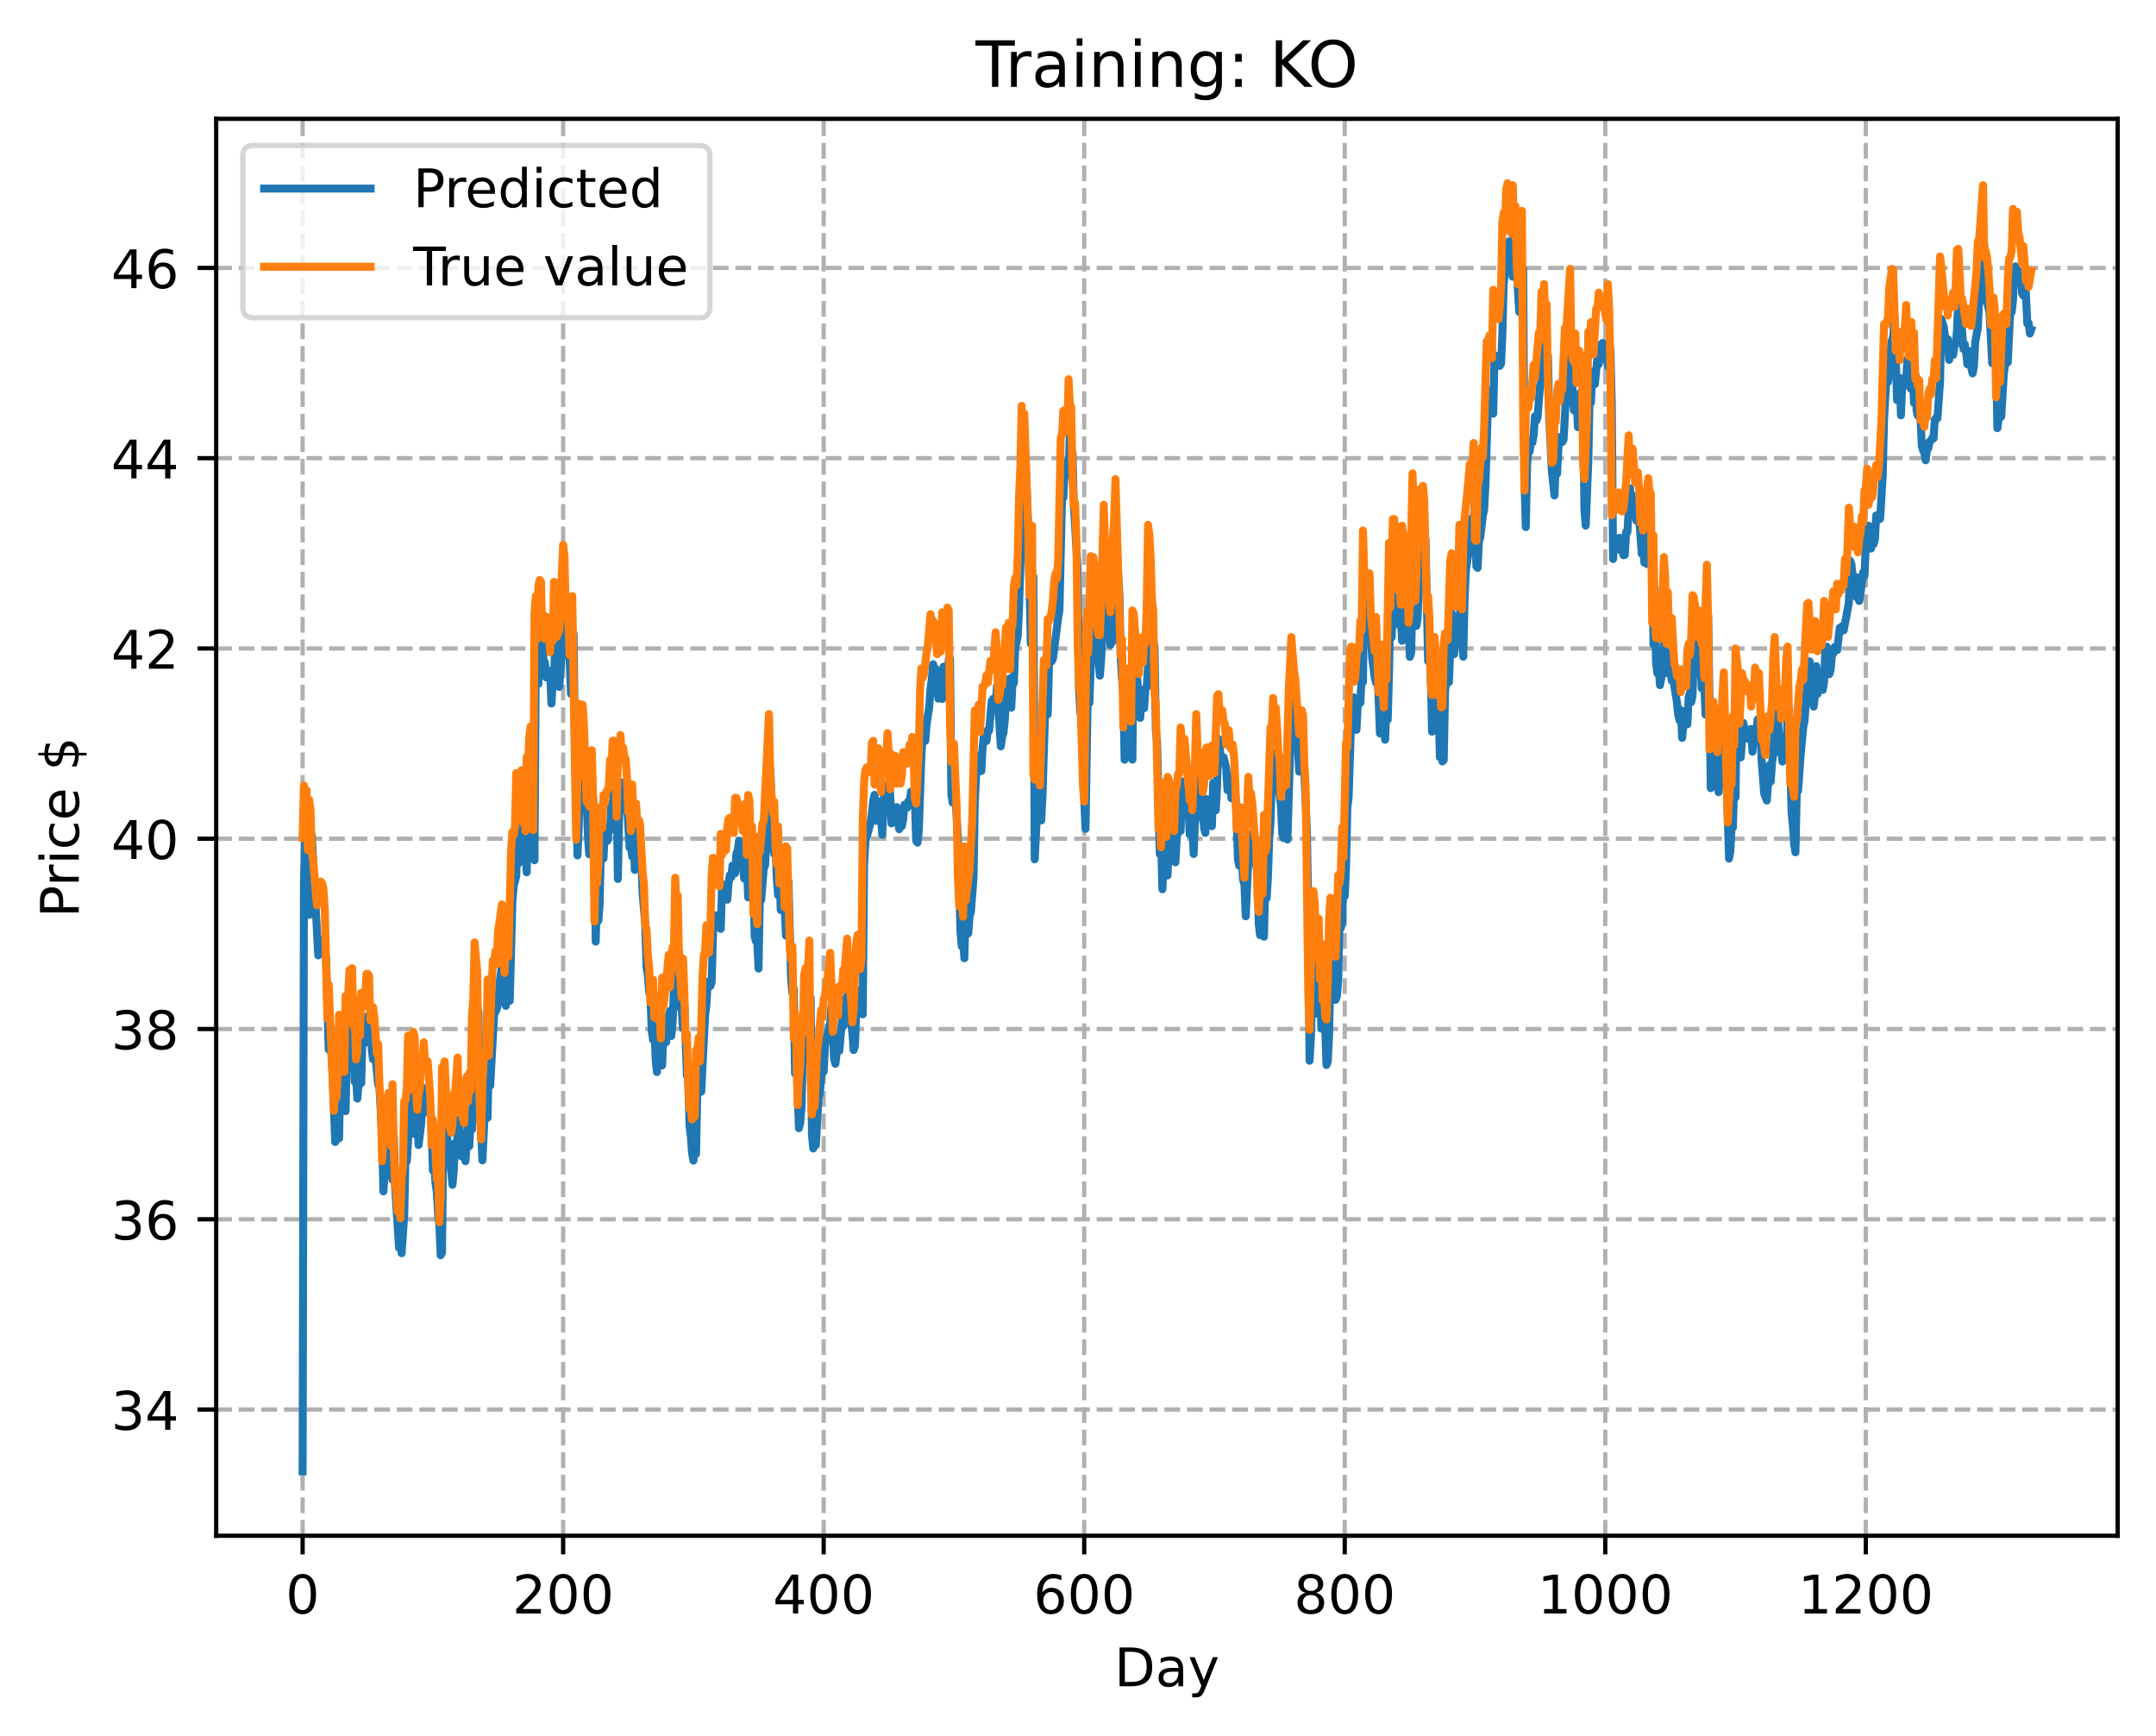 <?xml version="1.0" encoding="utf-8" standalone="no"?>
<!DOCTYPE svg PUBLIC "-//W3C//DTD SVG 1.1//EN"
  "http://www.w3.org/Graphics/SVG/1.1/DTD/svg11.dtd">
<!-- Created with matplotlib (https://matplotlib.org/) -->
<svg height="325.986pt" version="1.1" viewBox="0 0 404.923 325.986" width="404.923pt" xmlns="http://www.w3.org/2000/svg" xmlns:xlink="http://www.w3.org/1999/xlink">
 <defs>
  <style type="text/css">
*{stroke-linecap:butt;stroke-linejoin:round;}
  </style>
 </defs>
 <g id="figure_1">
  <g id="patch_1">
   <path d="M 0 325.986 
L 404.923 325.986 
L 404.923 0 
L 0 0 
z
" style="fill:#ffffff;"/>
  </g>
  <g id="axes_1">
   <g id="patch_2">
    <path d="M 40.603 288.43 
L 397.723 288.43 
L 397.723 22.318 
L 40.603 22.318 
z
" style="fill:#ffffff;"/>
   </g>
   <g id="matplotlib.axis_1">
    <g id="xtick_1">
     <g id="line2d_1">
      <path clip-path="url(#pa9d9893f4a)" d="M 56.836 288.43 
L 56.836 22.318 
" style="fill:none;stroke:#b0b0b0;stroke-dasharray:2.96,1.28;stroke-dashoffset:0;stroke-width:0.8;"/>
     </g>
     <g id="line2d_2">
      <defs>
       <path d="M 0 0 
L 0 3.5 
" id="m53534d135a" style="stroke:#000000;stroke-width:0.8;"/>
      </defs>
      <g>
       <use style="stroke:#000000;stroke-width:0.8;" x="56.836" xlink:href="#m53534d135a" y="288.43"/>
      </g>
     </g>
     <g id="text_1">
      <!-- 0 -->
      <defs>
       <path d="M 31.781 66.406 
Q 24.172 66.406 20.328 58.906 
Q 16.5 51.422 16.5 36.375 
Q 16.5 21.391 20.328 13.891 
Q 24.172 6.391 31.781 6.391 
Q 39.453 6.391 43.281 13.891 
Q 47.125 21.391 47.125 36.375 
Q 47.125 51.422 43.281 58.906 
Q 39.453 66.406 31.781 66.406 
z
M 31.781 74.219 
Q 44.047 74.219 50.516 64.516 
Q 56.984 54.828 56.984 36.375 
Q 56.984 17.969 50.516 8.266 
Q 44.047 -1.422 31.781 -1.422 
Q 19.531 -1.422 13.062 8.266 
Q 6.594 17.969 6.594 36.375 
Q 6.594 54.828 13.062 64.516 
Q 19.531 74.219 31.781 74.219 
z
" id="DejaVuSans-48"/>
      </defs>
      <g transform="translate(53.655 303.029)scale(0.1 -0.1)">
       <use xlink:href="#DejaVuSans-48"/>
      </g>
     </g>
    </g>
    <g id="xtick_2">
     <g id="line2d_3">
      <path clip-path="url(#pa9d9893f4a)" d="M 105.766 288.43 
L 105.766 22.318 
" style="fill:none;stroke:#b0b0b0;stroke-dasharray:2.96,1.28;stroke-dashoffset:0;stroke-width:0.8;"/>
     </g>
     <g id="line2d_4">
      <g>
       <use style="stroke:#000000;stroke-width:0.8;" x="105.766" xlink:href="#m53534d135a" y="288.43"/>
      </g>
     </g>
     <g id="text_2">
      <!-- 200 -->
      <defs>
       <path d="M 19.188 8.297 
L 53.609 8.297 
L 53.609 0 
L 7.328 0 
L 7.328 8.297 
Q 12.938 14.109 22.625 23.891 
Q 32.328 33.688 34.812 36.531 
Q 39.547 41.844 41.422 45.531 
Q 43.312 49.219 43.312 52.781 
Q 43.312 58.594 39.234 62.25 
Q 35.156 65.922 28.609 65.922 
Q 23.969 65.922 18.812 64.312 
Q 13.672 62.703 7.812 59.422 
L 7.812 69.391 
Q 13.766 71.781 18.938 73 
Q 24.125 74.219 28.422 74.219 
Q 39.75 74.219 46.484 68.547 
Q 53.219 62.891 53.219 53.422 
Q 53.219 48.922 51.531 44.891 
Q 49.859 40.875 45.406 35.406 
Q 44.188 33.984 37.641 27.219 
Q 31.109 20.453 19.188 8.297 
z
" id="DejaVuSans-50"/>
      </defs>
      <g transform="translate(96.223 303.029)scale(0.1 -0.1)">
       <use xlink:href="#DejaVuSans-50"/>
       <use x="63.623" xlink:href="#DejaVuSans-48"/>
       <use x="127.246" xlink:href="#DejaVuSans-48"/>
      </g>
     </g>
    </g>
    <g id="xtick_3">
     <g id="line2d_5">
      <path clip-path="url(#pa9d9893f4a)" d="M 154.697 288.43 
L 154.697 22.318 
" style="fill:none;stroke:#b0b0b0;stroke-dasharray:2.96,1.28;stroke-dashoffset:0;stroke-width:0.8;"/>
     </g>
     <g id="line2d_6">
      <g>
       <use style="stroke:#000000;stroke-width:0.8;" x="154.697" xlink:href="#m53534d135a" y="288.43"/>
      </g>
     </g>
     <g id="text_3">
      <!-- 400 -->
      <defs>
       <path d="M 37.797 64.312 
L 12.891 25.391 
L 37.797 25.391 
z
M 35.203 72.906 
L 47.609 72.906 
L 47.609 25.391 
L 58.016 25.391 
L 58.016 17.188 
L 47.609 17.188 
L 47.609 0 
L 37.797 0 
L 37.797 17.188 
L 4.891 17.188 
L 4.891 26.703 
z
" id="DejaVuSans-52"/>
      </defs>
      <g transform="translate(145.153 303.029)scale(0.1 -0.1)">
       <use xlink:href="#DejaVuSans-52"/>
       <use x="63.623" xlink:href="#DejaVuSans-48"/>
       <use x="127.246" xlink:href="#DejaVuSans-48"/>
      </g>
     </g>
    </g>
    <g id="xtick_4">
     <g id="line2d_7">
      <path clip-path="url(#pa9d9893f4a)" d="M 203.628 288.43 
L 203.628 22.318 
" style="fill:none;stroke:#b0b0b0;stroke-dasharray:2.96,1.28;stroke-dashoffset:0;stroke-width:0.8;"/>
     </g>
     <g id="line2d_8">
      <g>
       <use style="stroke:#000000;stroke-width:0.8;" x="203.628" xlink:href="#m53534d135a" y="288.43"/>
      </g>
     </g>
     <g id="text_4">
      <!-- 600 -->
      <defs>
       <path d="M 33.016 40.375 
Q 26.375 40.375 22.484 35.828 
Q 18.609 31.297 18.609 23.391 
Q 18.609 15.531 22.484 10.953 
Q 26.375 6.391 33.016 6.391 
Q 39.656 6.391 43.531 10.953 
Q 47.406 15.531 47.406 23.391 
Q 47.406 31.297 43.531 35.828 
Q 39.656 40.375 33.016 40.375 
z
M 52.594 71.297 
L 52.594 62.312 
Q 48.875 64.062 45.094 64.984 
Q 41.312 65.922 37.594 65.922 
Q 27.828 65.922 22.672 59.328 
Q 17.531 52.734 16.797 39.406 
Q 19.672 43.656 24.016 45.922 
Q 28.375 48.188 33.594 48.188 
Q 44.578 48.188 50.953 41.516 
Q 57.328 34.859 57.328 23.391 
Q 57.328 12.156 50.688 5.359 
Q 44.047 -1.422 33.016 -1.422 
Q 20.359 -1.422 13.672 8.266 
Q 6.984 17.969 6.984 36.375 
Q 6.984 53.656 15.188 63.938 
Q 23.391 74.219 37.203 74.219 
Q 40.922 74.219 44.703 73.484 
Q 48.484 72.75 52.594 71.297 
z
" id="DejaVuSans-54"/>
      </defs>
      <g transform="translate(194.084 303.029)scale(0.1 -0.1)">
       <use xlink:href="#DejaVuSans-54"/>
       <use x="63.623" xlink:href="#DejaVuSans-48"/>
       <use x="127.246" xlink:href="#DejaVuSans-48"/>
      </g>
     </g>
    </g>
    <g id="xtick_5">
     <g id="line2d_9">
      <path clip-path="url(#pa9d9893f4a)" d="M 252.558 288.43 
L 252.558 22.318 
" style="fill:none;stroke:#b0b0b0;stroke-dasharray:2.96,1.28;stroke-dashoffset:0;stroke-width:0.8;"/>
     </g>
     <g id="line2d_10">
      <g>
       <use style="stroke:#000000;stroke-width:0.8;" x="252.558" xlink:href="#m53534d135a" y="288.43"/>
      </g>
     </g>
     <g id="text_5">
      <!-- 800 -->
      <defs>
       <path d="M 31.781 34.625 
Q 24.75 34.625 20.719 30.859 
Q 16.703 27.094 16.703 20.516 
Q 16.703 13.922 20.719 10.156 
Q 24.75 6.391 31.781 6.391 
Q 38.812 6.391 42.859 10.172 
Q 46.922 13.969 46.922 20.516 
Q 46.922 27.094 42.891 30.859 
Q 38.875 34.625 31.781 34.625 
z
M 21.922 38.812 
Q 15.578 40.375 12.031 44.719 
Q 8.5 49.078 8.5 55.328 
Q 8.5 64.062 14.719 69.141 
Q 20.953 74.219 31.781 74.219 
Q 42.672 74.219 48.875 69.141 
Q 55.078 64.062 55.078 55.328 
Q 55.078 49.078 51.531 44.719 
Q 48 40.375 41.703 38.812 
Q 48.828 37.156 52.797 32.312 
Q 56.781 27.484 56.781 20.516 
Q 56.781 9.906 50.312 4.234 
Q 43.844 -1.422 31.781 -1.422 
Q 19.734 -1.422 13.25 4.234 
Q 6.781 9.906 6.781 20.516 
Q 6.781 27.484 10.781 32.312 
Q 14.797 37.156 21.922 38.812 
z
M 18.312 54.391 
Q 18.312 48.734 21.844 45.562 
Q 25.391 42.391 31.781 42.391 
Q 38.141 42.391 41.719 45.562 
Q 45.312 48.734 45.312 54.391 
Q 45.312 60.062 41.719 63.234 
Q 38.141 66.406 31.781 66.406 
Q 25.391 66.406 21.844 63.234 
Q 18.312 60.062 18.312 54.391 
z
" id="DejaVuSans-56"/>
      </defs>
      <g transform="translate(243.015 303.029)scale(0.1 -0.1)">
       <use xlink:href="#DejaVuSans-56"/>
       <use x="63.623" xlink:href="#DejaVuSans-48"/>
       <use x="127.246" xlink:href="#DejaVuSans-48"/>
      </g>
     </g>
    </g>
    <g id="xtick_6">
     <g id="line2d_11">
      <path clip-path="url(#pa9d9893f4a)" d="M 301.489 288.43 
L 301.489 22.318 
" style="fill:none;stroke:#b0b0b0;stroke-dasharray:2.96,1.28;stroke-dashoffset:0;stroke-width:0.8;"/>
     </g>
     <g id="line2d_12">
      <g>
       <use style="stroke:#000000;stroke-width:0.8;" x="301.489" xlink:href="#m53534d135a" y="288.43"/>
      </g>
     </g>
     <g id="text_6">
      <!-- 1000 -->
      <defs>
       <path d="M 12.406 8.297 
L 28.516 8.297 
L 28.516 63.922 
L 10.984 60.406 
L 10.984 69.391 
L 28.422 72.906 
L 38.281 72.906 
L 38.281 8.297 
L 54.391 8.297 
L 54.391 0 
L 12.406 0 
z
" id="DejaVuSans-49"/>
      </defs>
      <g transform="translate(288.764 303.029)scale(0.1 -0.1)">
       <use xlink:href="#DejaVuSans-49"/>
       <use x="63.623" xlink:href="#DejaVuSans-48"/>
       <use x="127.246" xlink:href="#DejaVuSans-48"/>
       <use x="190.869" xlink:href="#DejaVuSans-48"/>
      </g>
     </g>
    </g>
    <g id="xtick_7">
     <g id="line2d_13">
      <path clip-path="url(#pa9d9893f4a)" d="M 350.419 288.43 
L 350.419 22.318 
" style="fill:none;stroke:#b0b0b0;stroke-dasharray:2.96,1.28;stroke-dashoffset:0;stroke-width:0.8;"/>
     </g>
     <g id="line2d_14">
      <g>
       <use style="stroke:#000000;stroke-width:0.8;" x="350.419" xlink:href="#m53534d135a" y="288.43"/>
      </g>
     </g>
     <g id="text_7">
      <!-- 1200 -->
      <g transform="translate(337.694 303.029)scale(0.1 -0.1)">
       <use xlink:href="#DejaVuSans-49"/>
       <use x="63.623" xlink:href="#DejaVuSans-50"/>
       <use x="127.246" xlink:href="#DejaVuSans-48"/>
       <use x="190.869" xlink:href="#DejaVuSans-48"/>
      </g>
     </g>
    </g>
    <g id="text_8">
     <!-- Day -->
     <defs>
      <path d="M 19.672 64.797 
L 19.672 8.109 
L 31.594 8.109 
Q 46.688 8.109 53.688 14.938 
Q 60.688 21.781 60.688 36.531 
Q 60.688 51.172 53.688 57.984 
Q 46.688 64.797 31.594 64.797 
z
M 9.812 72.906 
L 30.078 72.906 
Q 51.266 72.906 61.172 64.094 
Q 71.094 55.281 71.094 36.531 
Q 71.094 17.672 61.125 8.828 
Q 51.172 0 30.078 0 
L 9.812 0 
z
" id="DejaVuSans-68"/>
      <path d="M 34.281 27.484 
Q 23.391 27.484 19.188 25 
Q 14.984 22.516 14.984 16.5 
Q 14.984 11.719 18.141 8.906 
Q 21.297 6.109 26.703 6.109 
Q 34.188 6.109 38.703 11.406 
Q 43.219 16.703 43.219 25.484 
L 43.219 27.484 
z
M 52.203 31.203 
L 52.203 0 
L 43.219 0 
L 43.219 8.297 
Q 40.141 3.328 35.547 0.953 
Q 30.953 -1.422 24.312 -1.422 
Q 15.922 -1.422 10.953 3.297 
Q 6 8.016 6 15.922 
Q 6 25.141 12.172 29.828 
Q 18.359 34.516 30.609 34.516 
L 43.219 34.516 
L 43.219 35.406 
Q 43.219 41.609 39.141 45 
Q 35.062 48.391 27.688 48.391 
Q 23 48.391 18.547 47.266 
Q 14.109 46.141 10.016 43.891 
L 10.016 52.203 
Q 14.938 54.109 19.578 55.047 
Q 24.219 56 28.609 56 
Q 40.484 56 46.344 49.844 
Q 52.203 43.703 52.203 31.203 
z
" id="DejaVuSans-97"/>
      <path d="M 32.172 -5.078 
Q 28.375 -14.844 24.75 -17.812 
Q 21.141 -20.797 15.094 -20.797 
L 7.906 -20.797 
L 7.906 -13.281 
L 13.188 -13.281 
Q 16.891 -13.281 18.938 -11.516 
Q 21 -9.766 23.484 -3.219 
L 25.094 0.875 
L 2.984 54.688 
L 12.5 54.688 
L 29.594 11.922 
L 46.688 54.688 
L 56.203 54.688 
z
" id="DejaVuSans-121"/>
     </defs>
     <g transform="translate(209.29 316.707)scale(0.1 -0.1)">
      <use xlink:href="#DejaVuSans-68"/>
      <use x="77.002" xlink:href="#DejaVuSans-97"/>
      <use x="138.281" xlink:href="#DejaVuSans-121"/>
     </g>
    </g>
   </g>
   <g id="matplotlib.axis_2">
    <g id="ytick_1">
     <g id="line2d_15">
      <path clip-path="url(#pa9d9893f4a)" d="M 40.603 264.734 
L 397.723 264.734 
" style="fill:none;stroke:#b0b0b0;stroke-dasharray:2.96,1.28;stroke-dashoffset:0;stroke-width:0.8;"/>
     </g>
     <g id="line2d_16">
      <defs>
       <path d="M 0 0 
L -3.5 0 
" id="m9d57d8064a" style="stroke:#000000;stroke-width:0.8;"/>
      </defs>
      <g>
       <use style="stroke:#000000;stroke-width:0.8;" x="40.603" xlink:href="#m9d57d8064a" y="264.734"/>
      </g>
     </g>
     <g id="text_9">
      <!-- 34 -->
      <defs>
       <path d="M 40.578 39.312 
Q 47.656 37.797 51.625 33 
Q 55.609 28.219 55.609 21.188 
Q 55.609 10.406 48.188 4.484 
Q 40.766 -1.422 27.094 -1.422 
Q 22.516 -1.422 17.656 -0.516 
Q 12.797 0.391 7.625 2.203 
L 7.625 11.719 
Q 11.719 9.328 16.594 8.109 
Q 21.484 6.891 26.812 6.891 
Q 36.078 6.891 40.938 10.547 
Q 45.797 14.203 45.797 21.188 
Q 45.797 27.641 41.281 31.266 
Q 36.766 34.906 28.719 34.906 
L 20.219 34.906 
L 20.219 43.016 
L 29.109 43.016 
Q 36.375 43.016 40.234 45.922 
Q 44.094 48.828 44.094 54.297 
Q 44.094 59.906 40.109 62.906 
Q 36.141 65.922 28.719 65.922 
Q 24.656 65.922 20.016 65.031 
Q 15.375 64.156 9.812 62.312 
L 9.812 71.094 
Q 15.438 72.656 20.344 73.438 
Q 25.25 74.219 29.594 74.219 
Q 40.828 74.219 47.359 69.109 
Q 53.906 64.016 53.906 55.328 
Q 53.906 49.266 50.438 45.094 
Q 46.969 40.922 40.578 39.312 
z
" id="DejaVuSans-51"/>
      </defs>
      <g transform="translate(20.878 268.533)scale(0.1 -0.1)">
       <use xlink:href="#DejaVuSans-51"/>
       <use x="63.623" xlink:href="#DejaVuSans-52"/>
      </g>
     </g>
    </g>
    <g id="ytick_2">
     <g id="line2d_17">
      <path clip-path="url(#pa9d9893f4a)" d="M 40.603 228.997 
L 397.723 228.997 
" style="fill:none;stroke:#b0b0b0;stroke-dasharray:2.96,1.28;stroke-dashoffset:0;stroke-width:0.8;"/>
     </g>
     <g id="line2d_18">
      <g>
       <use style="stroke:#000000;stroke-width:0.8;" x="40.603" xlink:href="#m9d57d8064a" y="228.997"/>
      </g>
     </g>
     <g id="text_10">
      <!-- 36 -->
      <g transform="translate(20.878 232.797)scale(0.1 -0.1)">
       <use xlink:href="#DejaVuSans-51"/>
       <use x="63.623" xlink:href="#DejaVuSans-54"/>
      </g>
     </g>
    </g>
    <g id="ytick_3">
     <g id="line2d_19">
      <path clip-path="url(#pa9d9893f4a)" d="M 40.603 193.261 
L 397.723 193.261 
" style="fill:none;stroke:#b0b0b0;stroke-dasharray:2.96,1.28;stroke-dashoffset:0;stroke-width:0.8;"/>
     </g>
     <g id="line2d_20">
      <g>
       <use style="stroke:#000000;stroke-width:0.8;" x="40.603" xlink:href="#m9d57d8064a" y="193.261"/>
      </g>
     </g>
     <g id="text_11">
      <!-- 38 -->
      <g transform="translate(20.878 197.06)scale(0.1 -0.1)">
       <use xlink:href="#DejaVuSans-51"/>
       <use x="63.623" xlink:href="#DejaVuSans-56"/>
      </g>
     </g>
    </g>
    <g id="ytick_4">
     <g id="line2d_21">
      <path clip-path="url(#pa9d9893f4a)" d="M 40.603 157.525 
L 397.723 157.525 
" style="fill:none;stroke:#b0b0b0;stroke-dasharray:2.96,1.28;stroke-dashoffset:0;stroke-width:0.8;"/>
     </g>
     <g id="line2d_22">
      <g>
       <use style="stroke:#000000;stroke-width:0.8;" x="40.603" xlink:href="#m9d57d8064a" y="157.525"/>
      </g>
     </g>
     <g id="text_12">
      <!-- 40 -->
      <g transform="translate(20.878 161.324)scale(0.1 -0.1)">
       <use xlink:href="#DejaVuSans-52"/>
       <use x="63.623" xlink:href="#DejaVuSans-48"/>
      </g>
     </g>
    </g>
    <g id="ytick_5">
     <g id="line2d_23">
      <path clip-path="url(#pa9d9893f4a)" d="M 40.603 121.789 
L 397.723 121.789 
" style="fill:none;stroke:#b0b0b0;stroke-dasharray:2.96,1.28;stroke-dashoffset:0;stroke-width:0.8;"/>
     </g>
     <g id="line2d_24">
      <g>
       <use style="stroke:#000000;stroke-width:0.8;" x="40.603" xlink:href="#m9d57d8064a" y="121.789"/>
      </g>
     </g>
     <g id="text_13">
      <!-- 42 -->
      <g transform="translate(20.878 125.588)scale(0.1 -0.1)">
       <use xlink:href="#DejaVuSans-52"/>
       <use x="63.623" xlink:href="#DejaVuSans-50"/>
      </g>
     </g>
    </g>
    <g id="ytick_6">
     <g id="line2d_25">
      <path clip-path="url(#pa9d9893f4a)" d="M 40.603 86.053 
L 397.723 86.053 
" style="fill:none;stroke:#b0b0b0;stroke-dasharray:2.96,1.28;stroke-dashoffset:0;stroke-width:0.8;"/>
     </g>
     <g id="line2d_26">
      <g>
       <use style="stroke:#000000;stroke-width:0.8;" x="40.603" xlink:href="#m9d57d8064a" y="86.053"/>
      </g>
     </g>
     <g id="text_14">
      <!-- 44 -->
      <g transform="translate(20.878 89.852)scale(0.1 -0.1)">
       <use xlink:href="#DejaVuSans-52"/>
       <use x="63.623" xlink:href="#DejaVuSans-52"/>
      </g>
     </g>
    </g>
    <g id="ytick_7">
     <g id="line2d_27">
      <path clip-path="url(#pa9d9893f4a)" d="M 40.603 50.317 
L 397.723 50.317 
" style="fill:none;stroke:#b0b0b0;stroke-dasharray:2.96,1.28;stroke-dashoffset:0;stroke-width:0.8;"/>
     </g>
     <g id="line2d_28">
      <g>
       <use style="stroke:#000000;stroke-width:0.8;" x="40.603" xlink:href="#m9d57d8064a" y="50.317"/>
      </g>
     </g>
     <g id="text_15">
      <!-- 46 -->
      <g transform="translate(20.878 54.116)scale(0.1 -0.1)">
       <use xlink:href="#DejaVuSans-52"/>
       <use x="63.623" xlink:href="#DejaVuSans-54"/>
      </g>
     </g>
    </g>
    <g id="text_16">
     <!-- Price $ -->
     <defs>
      <path d="M 19.672 64.797 
L 19.672 37.406 
L 32.078 37.406 
Q 38.969 37.406 42.719 40.969 
Q 46.484 44.531 46.484 51.125 
Q 46.484 57.672 42.719 61.234 
Q 38.969 64.797 32.078 64.797 
z
M 9.812 72.906 
L 32.078 72.906 
Q 44.344 72.906 50.609 67.359 
Q 56.891 61.812 56.891 51.125 
Q 56.891 40.328 50.609 34.812 
Q 44.344 29.297 32.078 29.297 
L 19.672 29.297 
L 19.672 0 
L 9.812 0 
z
" id="DejaVuSans-80"/>
      <path d="M 41.109 46.297 
Q 39.594 47.172 37.812 47.578 
Q 36.031 48 33.891 48 
Q 26.266 48 22.188 43.047 
Q 18.109 38.094 18.109 28.812 
L 18.109 0 
L 9.078 0 
L 9.078 54.688 
L 18.109 54.688 
L 18.109 46.188 
Q 20.953 51.172 25.484 53.578 
Q 30.031 56 36.531 56 
Q 37.453 56 38.578 55.875 
Q 39.703 55.766 41.062 55.516 
z
" id="DejaVuSans-114"/>
      <path d="M 9.422 54.688 
L 18.406 54.688 
L 18.406 0 
L 9.422 0 
z
M 9.422 75.984 
L 18.406 75.984 
L 18.406 64.594 
L 9.422 64.594 
z
" id="DejaVuSans-105"/>
      <path d="M 48.781 52.594 
L 48.781 44.188 
Q 44.969 46.297 41.141 47.344 
Q 37.312 48.391 33.406 48.391 
Q 24.656 48.391 19.812 42.844 
Q 14.984 37.312 14.984 27.297 
Q 14.984 17.281 19.812 11.734 
Q 24.656 6.203 33.406 6.203 
Q 37.312 6.203 41.141 7.25 
Q 44.969 8.297 48.781 10.406 
L 48.781 2.094 
Q 45.016 0.344 40.984 -0.531 
Q 36.969 -1.422 32.422 -1.422 
Q 20.062 -1.422 12.781 6.344 
Q 5.516 14.109 5.516 27.297 
Q 5.516 40.672 12.859 48.328 
Q 20.219 56 33.016 56 
Q 37.156 56 41.109 55.141 
Q 45.062 54.297 48.781 52.594 
z
" id="DejaVuSans-99"/>
      <path d="M 56.203 29.594 
L 56.203 25.203 
L 14.891 25.203 
Q 15.484 15.922 20.484 11.062 
Q 25.484 6.203 34.422 6.203 
Q 39.594 6.203 44.453 7.469 
Q 49.312 8.734 54.109 11.281 
L 54.109 2.781 
Q 49.266 0.734 44.188 -0.344 
Q 39.109 -1.422 33.891 -1.422 
Q 20.797 -1.422 13.156 6.188 
Q 5.516 13.812 5.516 26.812 
Q 5.516 40.234 12.766 48.109 
Q 20.016 56 32.328 56 
Q 43.359 56 49.781 48.891 
Q 56.203 41.797 56.203 29.594 
z
M 47.219 32.234 
Q 47.125 39.594 43.094 43.984 
Q 39.062 48.391 32.422 48.391 
Q 24.906 48.391 20.391 44.141 
Q 15.875 39.891 15.188 32.172 
z
" id="DejaVuSans-101"/>
      <path id="DejaVuSans-32"/>
      <path d="M 33.797 -14.703 
L 28.906 -14.703 
L 28.859 0 
Q 23.734 0.094 18.609 1.188 
Q 13.484 2.297 8.297 4.5 
L 8.297 13.281 
Q 13.281 10.156 18.375 8.562 
Q 23.484 6.984 28.906 6.938 
L 28.906 29.203 
Q 18.109 30.953 13.203 35.156 
Q 8.297 39.359 8.297 46.688 
Q 8.297 54.641 13.625 59.219 
Q 18.953 63.812 28.906 64.5 
L 28.906 75.984 
L 33.797 75.984 
L 33.797 64.656 
Q 38.328 64.453 42.578 63.688 
Q 46.828 62.938 50.875 61.625 
L 50.875 53.078 
Q 46.828 55.125 42.547 56.25 
Q 38.281 57.375 33.797 57.562 
L 33.797 36.719 
Q 44.875 35.016 50.094 30.609 
Q 55.328 26.219 55.328 18.609 
Q 55.328 10.359 49.781 5.594 
Q 44.234 0.828 33.797 0.094 
z
M 28.906 37.594 
L 28.906 57.625 
Q 23.25 56.984 20.266 54.391 
Q 17.281 51.812 17.281 47.516 
Q 17.281 43.312 20.031 40.969 
Q 22.797 38.625 28.906 37.594 
z
M 33.797 28.219 
L 33.797 7.078 
Q 39.984 7.906 43.141 10.594 
Q 46.297 13.281 46.297 17.672 
Q 46.297 21.969 43.281 24.5 
Q 40.281 27.047 33.797 28.219 
z
" id="DejaVuSans-36"/>
     </defs>
     <g transform="translate(14.798 172.342)rotate(-90)scale(0.1 -0.1)">
      <use xlink:href="#DejaVuSans-80"/>
      <use x="58.553" xlink:href="#DejaVuSans-114"/>
      <use x="99.666" xlink:href="#DejaVuSans-105"/>
      <use x="127.449" xlink:href="#DejaVuSans-99"/>
      <use x="182.43" xlink:href="#DejaVuSans-101"/>
      <use x="243.953" xlink:href="#DejaVuSans-32"/>
      <use x="275.74" xlink:href="#DejaVuSans-36"/>
     </g>
    </g>
   </g>
   <g id="line2d_29">
    <path clip-path="url(#pa9d9893f4a)" d="M 56.836 276.334 
L 57.081 166.037 
L 57.325 156.367 
L 57.57 170.23 
L 57.814 161.531 
L 58.059 171.823 
L 58.304 157.592 
L 58.548 156.8 
L 59.772 179.432 
L 60.016 176.417 
L 60.261 178.798 
L 60.506 177.441 
L 60.75 177.524 
L 60.995 178.117 
L 61.24 179.848 
L 61.729 197.118 
L 61.974 196.351 
L 62.218 197.656 
L 62.463 201.45 
L 62.952 214.48 
L 63.197 212.605 
L 63.441 213.014 
L 63.686 213.8 
L 63.931 200.709 
L 64.909 208.685 
L 65.154 196.746 
L 65.399 199.369 
L 65.888 191.196 
L 66.133 193.346 
L 66.377 192.166 
L 66.622 203.175 
L 66.867 202.094 
L 67.111 206.339 
L 67.356 203.521 
L 67.601 195.719 
L 67.845 203.433 
L 68.09 194.048 
L 68.335 194.198 
L 68.579 195.839 
L 68.824 194.783 
L 69.069 190.821 
L 69.313 192.003 
L 69.558 191.752 
L 69.802 196.927 
L 70.047 198.921 
L 70.292 196.167 
L 71.026 203.701 
L 71.27 204.288 
L 71.76 213.306 
L 72.004 223.755 
L 72.494 216.938 
L 72.738 218.7 
L 72.983 216.694 
L 73.228 213.544 
L 73.472 214.874 
L 73.717 221.577 
L 73.962 213.412 
L 74.206 222.769 
L 74.94 234.35 
L 75.185 232.65 
L 75.429 235.366 
L 75.919 228.136 
L 76.163 216.84 
L 76.408 218.077 
L 76.653 214.205 
L 76.897 204.569 
L 77.142 212.671 
L 77.387 212.332 
L 77.631 212.93 
L 77.876 204.669 
L 78.121 204.85 
L 78.61 215.058 
L 79.099 211.154 
L 79.344 207.286 
L 79.589 209.018 
L 79.833 204.385 
L 80.078 206.63 
L 80.323 206.66 
L 80.567 207.788 
L 80.812 208.28 
L 81.056 211.505 
L 81.301 219.822 
L 81.546 218.715 
L 81.79 222.189 
L 82.035 223.882 
L 82.28 227.984 
L 82.524 230.178 
L 82.769 235.75 
L 83.014 235.244 
L 83.258 212.422 
L 83.503 212.984 
L 83.748 210.415 
L 84.237 217.033 
L 84.726 219.665 
L 84.971 222.517 
L 85.216 219.976 
L 85.46 214.642 
L 85.705 215.836 
L 86.194 210.239 
L 86.439 215.145 
L 86.684 217.189 
L 86.928 215.777 
L 87.173 216.629 
L 87.417 218.088 
L 87.907 210.854 
L 88.151 215.261 
L 88.396 209.028 
L 88.641 212.149 
L 88.885 200.551 
L 89.13 197.767 
L 89.375 188.859 
L 89.619 189.101 
L 89.864 190.145 
L 90.109 208.75 
L 90.353 212.199 
L 90.598 217.932 
L 91.087 208.186 
L 91.577 209.922 
L 91.821 196.655 
L 92.066 203.912 
L 92.8 190.494 
L 93.289 189.564 
L 93.534 188.407 
L 93.778 184.958 
L 94.512 179.673 
L 95.002 188.915 
L 95.246 183.365 
L 95.491 187.353 
L 95.736 187.97 
L 96.225 169.413 
L 96.47 166.425 
L 96.959 164.53 
L 97.204 155.794 
L 97.448 162.106 
L 97.693 159.532 
L 97.938 159.472 
L 98.182 154.624 
L 98.427 160.436 
L 98.672 156.999 
L 98.916 163.826 
L 99.161 154.243 
L 99.405 152.916 
L 99.895 145.621 
L 100.139 148.721 
L 100.384 161.57 
L 100.629 123.814 
L 100.873 122.91 
L 101.118 128.457 
L 101.363 119.29 
L 101.607 119.123 
L 101.852 118.175 
L 102.097 124.87 
L 102.341 124.364 
L 102.586 127.222 
L 102.831 126.353 
L 103.075 125.99 
L 103.32 126.238 
L 103.565 132.138 
L 103.809 128.177 
L 104.054 128.188 
L 104.299 118.828 
L 105.032 129.022 
L 105.522 122.36 
L 106.011 112.847 
L 106.256 113.114 
L 106.5 120.893 
L 106.745 122.936 
L 106.99 123.818 
L 107.234 130.308 
L 107.479 129.273 
L 107.724 119.055 
L 107.968 138.73 
L 108.458 160.656 
L 108.702 155.019 
L 108.947 139.448 
L 109.192 151.901 
L 109.436 152.016 
L 109.681 139.989 
L 109.926 143.45 
L 110.415 156.886 
L 110.66 160.44 
L 110.904 157.842 
L 111.149 152.207 
L 111.393 149.605 
L 111.638 155.813 
L 111.883 176.848 
L 112.127 167.78 
L 112.372 172.953 
L 112.617 169.931 
L 112.861 158.772 
L 113.106 158.16 
L 113.351 161.225 
L 113.595 155.601 
L 113.84 157.447 
L 114.085 157.93 
L 114.329 156.086 
L 114.574 155.902 
L 114.819 150.884 
L 115.063 152.855 
L 115.308 147.916 
L 115.553 148.637 
L 115.797 147.198 
L 116.042 165.086 
L 116.287 153.051 
L 116.531 151.146 
L 116.776 146.965 
L 117.02 150.223 
L 117.265 148.087 
L 117.51 149.124 
L 117.754 150.822 
L 118.244 159.175 
L 118.488 158.966 
L 118.733 160.89 
L 118.978 155.518 
L 119.222 163.39 
L 119.712 160.395 
L 119.956 162.874 
L 120.446 161.804 
L 120.69 167.856 
L 121.18 173.488 
L 121.424 181.632 
L 121.669 183.058 
L 121.914 186.289 
L 122.158 187.247 
L 122.403 193.535 
L 122.648 195.294 
L 122.892 192.021 
L 123.137 199.007 
L 123.381 201.344 
L 123.626 197.805 
L 123.871 197.606 
L 124.115 198.337 
L 124.36 200.103 
L 124.605 193.463 
L 124.849 195.833 
L 125.094 195.754 
L 125.583 190.856 
L 125.828 189.861 
L 126.073 194.581 
L 126.317 192.107 
L 126.562 186.107 
L 126.807 185.977 
L 127.051 176.232 
L 127.296 179.137 
L 127.541 178.793 
L 127.785 189.288 
L 128.03 189.5 
L 128.275 193.175 
L 128.519 188.365 
L 129.008 202.063 
L 129.253 202.361 
L 129.498 211.487 
L 129.742 213.417 
L 129.987 216.619 
L 130.232 217.98 
L 130.476 214.946 
L 130.721 216.757 
L 130.966 205.031 
L 131.21 205.141 
L 131.7 205.033 
L 132.434 190.603 
L 132.678 188.694 
L 132.923 184.389 
L 133.168 184.452 
L 133.412 185.209 
L 133.657 184.52 
L 133.902 175.372 
L 134.146 172.386 
L 134.391 173.215 
L 134.636 171.889 
L 134.88 173.814 
L 135.125 173.615 
L 135.369 174.456 
L 135.614 166.015 
L 135.859 166.818 
L 136.103 166.506 
L 136.593 168.976 
L 136.837 165.892 
L 137.082 164.357 
L 137.327 164.786 
L 137.571 162.571 
L 137.816 162.578 
L 138.061 164.002 
L 138.305 160.298 
L 138.55 159.758 
L 138.795 157.933 
L 139.039 159.216 
L 139.284 162.578 
L 139.529 162.686 
L 139.773 165.029 
L 140.018 161.4 
L 140.263 161.627 
L 140.507 168.533 
L 140.752 159.499 
L 140.996 159.108 
L 141.241 167.196 
L 141.486 163.41 
L 141.73 175.861 
L 141.975 176.791 
L 142.22 176.843 
L 142.464 181.915 
L 142.709 167.915 
L 142.954 169.058 
L 143.443 163.023 
L 143.688 162.523 
L 144.177 154.384 
L 144.422 147.757 
L 144.666 144.404 
L 144.911 151.191 
L 145.156 154.751 
L 145.4 160.396 
L 145.645 158.295 
L 145.89 165.053 
L 146.134 168.117 
L 146.379 161.777 
L 146.624 170.908 
L 146.868 169.728 
L 147.113 169.12 
L 147.357 170.182 
L 147.602 175.734 
L 147.847 168.304 
L 148.091 165.573 
L 148.581 184.039 
L 148.825 186.448 
L 149.07 185.747 
L 149.315 201.597 
L 149.559 198.021 
L 150.049 211.881 
L 150.293 210.849 
L 150.538 207.859 
L 150.783 196.748 
L 151.027 199.313 
L 151.272 191.951 
L 151.517 190.5 
L 151.761 190.221 
L 152.006 191.69 
L 152.251 187.427 
L 152.495 213.11 
L 152.74 215.697 
L 152.984 214.67 
L 153.229 215.068 
L 153.718 206.214 
L 153.963 205.43 
L 154.452 199.656 
L 154.697 201.27 
L 154.942 196.19 
L 155.92 192.216 
L 156.165 188.959 
L 156.654 198.853 
L 156.899 199.792 
L 157.388 195.615 
L 157.633 197.367 
L 158.122 191.859 
L 158.367 192.753 
L 158.856 187.594 
L 159.101 187.332 
L 159.345 185.05 
L 159.835 192.216 
L 160.079 193.862 
L 160.324 197.211 
L 160.569 196.433 
L 160.813 190.261 
L 161.058 188.19 
L 161.303 187.595 
L 161.547 185.843 
L 161.792 187.585 
L 162.037 190.497 
L 162.281 162.641 
L 162.526 158.116 
L 163.505 154.512 
L 163.749 152.959 
L 163.994 150.373 
L 164.239 149.286 
L 164.483 154.154 
L 164.728 151.498 
L 164.972 152.792 
L 165.217 150.544 
L 165.706 156.78 
L 165.951 149.888 
L 166.196 151.887 
L 166.44 149.898 
L 166.685 150.725 
L 166.93 147.043 
L 167.174 148.972 
L 167.419 154.638 
L 167.664 151.653 
L 167.908 153.722 
L 168.153 153.463 
L 168.398 151.587 
L 168.642 154.319 
L 168.887 155.738 
L 169.132 153.116 
L 169.376 155.167 
L 169.621 153.948 
L 169.866 151.146 
L 170.11 151.173 
L 170.355 151.712 
L 170.6 150.477 
L 170.844 150.912 
L 171.089 148.689 
L 171.333 149.303 
L 171.578 148.599 
L 171.823 150.456 
L 172.067 157.911 
L 172.312 158.261 
L 172.557 156.13 
L 173.046 141.796 
L 173.291 138.289 
L 173.535 137.288 
L 173.78 139.124 
L 174.025 136.023 
L 174.514 132.811 
L 174.759 129.295 
L 175.003 127.574 
L 175.248 124.751 
L 175.493 126.215 
L 175.737 125.604 
L 176.227 131.218 
L 176.471 130.721 
L 176.716 127.523 
L 176.96 131.276 
L 177.205 125.22 
L 177.45 127.485 
L 177.694 127.848 
L 177.939 129.351 
L 178.184 123.83 
L 178.428 123.652 
L 178.673 149.207 
L 178.918 150.751 
L 179.407 148.702 
L 179.896 157.376 
L 180.386 174.969 
L 180.63 177.733 
L 180.875 176.006 
L 181.12 179.962 
L 181.364 170.524 
L 181.609 175.456 
L 181.854 175.275 
L 182.098 172.054 
L 182.343 171.325 
L 182.832 164.906 
L 183.077 150.845 
L 183.321 145.711 
L 183.566 143.233 
L 183.811 143.418 
L 184.055 141.767 
L 184.3 144.818 
L 184.545 140.383 
L 184.789 138.144 
L 185.034 139.26 
L 185.279 139.161 
L 185.523 137.105 
L 185.768 137.23 
L 186.257 131.667 
L 186.502 131.269 
L 186.747 132.795 
L 186.991 132.709 
L 187.236 128.849 
L 187.97 140.176 
L 188.215 138.383 
L 188.459 137.652 
L 188.704 135.424 
L 188.948 131.337 
L 189.193 129.604 
L 189.438 132.317 
L 189.682 127.425 
L 189.927 132.913 
L 190.172 127.812 
L 190.416 128.322 
L 190.661 121.77 
L 191.15 119.455 
L 191.395 113.938 
L 191.884 98.697 
L 192.129 90.721 
L 192.374 95.727 
L 192.618 86.845 
L 193.108 98.864 
L 193.597 120.898 
L 194.086 108.309 
L 194.331 161.392 
L 195.065 146.82 
L 195.309 153.626 
L 195.554 154.091 
L 195.799 149.28 
L 196.288 133.346 
L 196.533 132.019 
L 196.777 134.161 
L 197.022 124.465 
L 197.267 123 
L 197.511 124.211 
L 197.756 123.709 
L 198.735 116.027 
L 198.979 114.55 
L 199.469 93.004 
L 199.713 93.465 
L 199.958 86.86 
L 200.203 88.215 
L 200.447 86.631 
L 200.692 89.267 
L 200.936 81.557 
L 201.181 86.543 
L 201.426 85.069 
L 201.67 94.698 
L 202.16 102.946 
L 202.404 107.149 
L 202.649 129.25 
L 202.894 133.742 
L 203.138 134.564 
L 203.628 150.147 
L 203.872 155.672 
L 204.362 125.93 
L 204.606 132.017 
L 204.851 124.889 
L 205.096 114.508 
L 205.34 112.382 
L 205.585 112.028 
L 206.074 116.672 
L 206.319 124.049 
L 206.563 126.895 
L 206.808 123.905 
L 207.297 113.191 
L 207.542 106.415 
L 208.031 116.347 
L 208.276 116.011 
L 208.521 121.145 
L 208.765 120.668 
L 209.01 120.437 
L 209.255 109.413 
L 209.499 109.354 
L 209.744 103.575 
L 210.233 111.616 
L 210.478 123.28 
L 210.723 127.498 
L 210.967 129.653 
L 211.212 142.687 
L 211.457 138.662 
L 211.946 135.728 
L 212.191 135.956 
L 212.68 142.671 
L 212.924 118.952 
L 213.169 123.84 
L 213.414 125.304 
L 214.148 134.828 
L 214.392 129.764 
L 214.637 132.044 
L 214.882 133.018 
L 215.126 129.242 
L 215.371 129.046 
L 215.616 125.147 
L 215.86 110.13 
L 216.105 110.378 
L 216.35 113.312 
L 216.594 120.353 
L 216.839 121.544 
L 217.084 137.188 
L 217.328 139.561 
L 217.818 160.404 
L 218.062 157.531 
L 218.307 167.019 
L 218.796 156.519 
L 219.041 158.002 
L 219.285 164.426 
L 219.53 157.077 
L 219.775 153.273 
L 220.019 153.53 
L 220.509 158.834 
L 220.753 161.963 
L 220.998 157.525 
L 221.243 155.771 
L 221.487 155.367 
L 221.732 156.067 
L 221.977 147.297 
L 222.221 146.759 
L 222.466 148.671 
L 222.711 149.402 
L 222.955 149.11 
L 223.2 151.315 
L 223.445 156.715 
L 223.934 154.89 
L 224.179 160.385 
L 224.423 154.547 
L 224.668 153.347 
L 224.912 143.141 
L 225.157 148 
L 225.402 147.707 
L 225.646 148.734 
L 225.891 150.628 
L 226.136 155.535 
L 226.38 156.43 
L 226.625 150.086 
L 226.87 150.76 
L 227.114 152.692 
L 227.359 152.24 
L 227.604 155.183 
L 227.848 147.059 
L 228.093 146.942 
L 228.338 152.183 
L 228.582 147.633 
L 228.827 138.776 
L 229.072 140.344 
L 229.316 143.066 
L 229.561 142.922 
L 229.806 142.232 
L 230.295 144.256 
L 230.539 148.398 
L 230.784 147.635 
L 231.029 145.6 
L 231.273 149.919 
L 231.518 146.825 
L 231.763 149.448 
L 232.007 148.589 
L 232.252 153.501 
L 232.497 161.356 
L 232.741 162.584 
L 233.231 160.817 
L 233.475 165.305 
L 233.72 166.121 
L 233.965 172.094 
L 234.454 161.181 
L 234.699 156.723 
L 234.943 160.069 
L 235.188 156.774 
L 235.433 158.152 
L 235.922 162.789 
L 236.167 163.204 
L 236.411 173.55 
L 236.656 175.624 
L 236.9 173.208 
L 237.145 173.826 
L 237.39 175.93 
L 237.634 164.726 
L 237.879 168.718 
L 238.124 165.038 
L 238.368 157.649 
L 238.613 154.455 
L 238.858 146.805 
L 239.102 144.962 
L 239.347 141.488 
L 239.592 144.081 
L 239.836 141.964 
L 240.081 144.351 
L 240.326 149.296 
L 240.57 151.091 
L 240.815 156.576 
L 241.06 157.394 
L 241.304 155.853 
L 241.549 157.179 
L 241.794 157.66 
L 242.283 141.788 
L 242.772 130.648 
L 243.017 130.525 
L 243.261 133.54 
L 243.506 134.951 
L 243.995 144.927 
L 244.24 144.879 
L 244.485 143.922 
L 244.729 144.023 
L 244.974 145.02 
L 245.463 156.422 
L 245.708 171.691 
L 245.953 199.221 
L 246.197 194.999 
L 246.687 179.568 
L 246.931 179.707 
L 247.176 181.758 
L 247.421 190.386 
L 247.665 187.013 
L 247.91 181.242 
L 248.155 193.193 
L 248.399 184.971 
L 248.644 192.072 
L 248.888 193.007 
L 249.133 200.011 
L 249.378 199.303 
L 249.622 194.228 
L 249.867 182.777 
L 250.112 178.894 
L 250.356 186.337 
L 250.601 181.557 
L 250.846 187.785 
L 251.09 187.095 
L 251.335 184.045 
L 251.58 172.464 
L 251.824 174.316 
L 252.069 173.253 
L 252.314 165.163 
L 252.558 168.328 
L 252.803 162.904 
L 253.048 151.725 
L 253.292 149.663 
L 253.782 134.29 
L 254.026 133.038 
L 254.271 130.969 
L 254.515 135.952 
L 254.76 137.085 
L 255.005 132.307 
L 255.249 131.23 
L 255.494 131.992 
L 255.739 126.94 
L 255.983 128.111 
L 256.228 109.118 
L 256.717 118.062 
L 256.962 119.802 
L 257.207 118.193 
L 257.451 118.591 
L 257.696 123.495 
L 258.185 127.196 
L 258.43 128.239 
L 258.675 124.699 
L 259.164 137.74 
L 259.409 136.33 
L 259.653 129.195 
L 259.898 136.293 
L 260.143 138.933 
L 260.387 132.81 
L 260.632 135.153 
L 260.876 126.365 
L 261.121 113.293 
L 261.366 119.704 
L 261.855 108.15 
L 262.1 108.011 
L 262.589 117.294 
L 262.834 114.197 
L 263.078 115.675 
L 263.323 120.346 
L 263.568 108.322 
L 263.812 108.381 
L 264.057 111.623 
L 264.302 116.707 
L 264.546 117.002 
L 264.791 123.368 
L 265.036 122.578 
L 265.525 100.478 
L 265.77 103.942 
L 266.014 117.562 
L 266.259 115.949 
L 266.748 101.773 
L 266.993 103.534 
L 267.237 103.784 
L 267.482 101.115 
L 267.727 101.263 
L 268.216 124.173 
L 268.461 123.052 
L 268.705 125.011 
L 268.95 137.416 
L 269.195 135.43 
L 269.439 136.759 
L 269.684 125.54 
L 269.929 131.071 
L 270.173 131.205 
L 270.418 142.205 
L 270.663 132.025 
L 270.907 143.006 
L 271.152 142.762 
L 271.397 129.869 
L 271.641 127.449 
L 271.886 127.458 
L 272.131 128.139 
L 272.62 115.037 
L 272.864 115.885 
L 273.109 122.857 
L 273.354 117.921 
L 273.598 119.838 
L 273.843 118.92 
L 274.088 120.97 
L 274.332 111.011 
L 274.577 119.163 
L 274.822 123.341 
L 275.066 112.295 
L 275.311 107.194 
L 276.045 102.026 
L 276.29 97.521 
L 276.534 97.291 
L 276.779 97.856 
L 277.024 93.392 
L 277.268 106.359 
L 277.513 106.657 
L 277.758 101.702 
L 278.002 101.027 
L 278.491 96.821 
L 278.736 95.733 
L 278.981 91.147 
L 279.47 75.648 
L 279.959 73.622 
L 280.204 73.125 
L 280.449 77.689 
L 280.693 66.702 
L 280.938 68.344 
L 281.183 66.866 
L 281.672 68.721 
L 281.917 68.309 
L 282.161 62.838 
L 282.406 53.396 
L 282.651 51.106 
L 282.895 50.358 
L 283.385 45.322 
L 283.629 49.72 
L 283.874 47.713 
L 284.118 51.984 
L 284.363 44.411 
L 284.608 47.218 
L 284.852 47.443 
L 285.097 54.838 
L 285.342 58.615 
L 285.586 58.473 
L 285.831 55.886 
L 286.076 50.547 
L 286.32 90.409 
L 286.565 98.995 
L 286.81 87.321 
L 287.054 84.32 
L 287.299 84.765 
L 287.544 82.709 
L 287.788 83.143 
L 288.033 81.749 
L 288.278 78.178 
L 288.522 79.048 
L 288.767 78.418 
L 289.256 72.242 
L 289.501 72.129 
L 289.746 63.479 
L 289.99 65.929 
L 290.235 62.032 
L 290.479 68.5 
L 290.724 66.818 
L 290.969 78.659 
L 291.458 88.5 
L 291.947 93.061 
L 292.192 87.303 
L 292.437 88.986 
L 292.681 84.198 
L 292.926 82.084 
L 293.171 82.37 
L 293.415 83.008 
L 293.66 82.536 
L 294.394 69.529 
L 294.639 69.007 
L 295.128 62.905 
L 295.373 74.116 
L 295.617 77.105 
L 295.862 76.109 
L 296.106 74.602 
L 296.351 80.235 
L 296.596 75.455 
L 296.84 73.697 
L 297.085 77.668 
L 297.33 75.677 
L 297.574 95.715 
L 297.819 98.711 
L 298.308 86.565 
L 298.553 73.932 
L 298.798 75.619 
L 299.042 69.78 
L 299.287 70.406 
L 299.532 72.148 
L 300.021 67.164 
L 300.266 68.391 
L 300.755 64.698 
L 301 64.405 
L 301.244 67.227 
L 301.489 66.734 
L 301.734 67.029 
L 301.978 68.878 
L 302.223 64.083 
L 302.467 65.966 
L 302.712 75.912 
L 302.957 104.99 
L 303.201 100.965 
L 303.446 101.248 
L 303.691 102.925 
L 303.935 102.954 
L 304.18 101.008 
L 304.425 103.417 
L 304.669 102.217 
L 304.914 104.278 
L 305.159 104.211 
L 305.403 99.917 
L 305.648 99.945 
L 306.137 91.704 
L 306.382 95.259 
L 306.871 93.163 
L 307.361 97.81 
L 307.605 96.638 
L 307.85 97.248 
L 308.339 104.011 
L 308.584 102.003 
L 308.828 105.664 
L 309.073 104.272 
L 309.318 105.931 
L 309.562 100.34 
L 309.807 99.403 
L 310.052 100.984 
L 310.296 100.47 
L 310.541 121.034 
L 310.786 110.522 
L 311.03 124.522 
L 311.275 126.458 
L 311.52 125.394 
L 311.764 128.68 
L 312.009 127.384 
L 312.498 121.598 
L 312.743 114.282 
L 312.988 117.336 
L 313.232 126.473 
L 313.477 121.158 
L 313.966 127.851 
L 314.211 124.475 
L 314.455 128.882 
L 314.945 131.858 
L 315.189 134.297 
L 315.434 135.275 
L 315.679 133.36 
L 315.923 138.591 
L 316.168 136.02 
L 316.413 135.252 
L 316.657 135.04 
L 316.902 136.046 
L 317.147 131.036 
L 317.391 130.083 
L 317.636 131.865 
L 317.881 130.605 
L 318.125 122.024 
L 318.615 119.364 
L 318.859 125.711 
L 319.104 126.023 
L 319.349 123.983 
L 319.593 129.266 
L 319.838 128.72 
L 320.082 128.624 
L 320.327 134.226 
L 320.572 122.01 
L 320.816 115.603 
L 321.306 148.026 
L 321.55 147.714 
L 321.795 145.365 
L 322.04 141.827 
L 322.529 144.845 
L 322.774 148.782 
L 323.263 140.932 
L 323.508 146.177 
L 323.752 138.641 
L 323.997 136.595 
L 324.731 161.251 
L 324.976 159.934 
L 325.22 155.129 
L 325.465 155.417 
L 325.71 146.365 
L 325.954 149.764 
L 326.199 131.799 
L 326.688 135.31 
L 326.933 142.253 
L 327.422 135.776 
L 327.667 137.415 
L 327.911 136.935 
L 328.401 138.784 
L 328.645 138.247 
L 328.89 136.9 
L 329.135 141.186 
L 329.379 138.584 
L 329.624 138.374 
L 329.869 137.088 
L 330.113 135.124 
L 330.358 135.163 
L 330.603 134.901 
L 330.847 142.78 
L 331.337 149.049 
L 331.826 150.35 
L 332.315 143.706 
L 332.56 146.8 
L 332.804 143.293 
L 333.049 141.539 
L 333.538 130.969 
L 333.783 132.324 
L 334.272 141.386 
L 334.517 139.916 
L 334.762 143.029 
L 335.251 138.296 
L 335.496 140.703 
L 335.74 133.733 
L 335.985 132.823 
L 336.474 152.547 
L 336.719 154.99 
L 336.964 158.571 
L 337.208 160.08 
L 337.453 148.565 
L 337.698 148.537 
L 338.187 141.673 
L 338.676 136.535 
L 338.921 135.362 
L 339.655 124.162 
L 339.899 124.247 
L 340.633 132.711 
L 340.878 130.517 
L 341.123 125.116 
L 341.367 130.311 
L 341.612 129.373 
L 342.101 126.391 
L 342.346 129.572 
L 342.591 127.966 
L 342.835 121.562 
L 343.08 121.44 
L 343.325 124.931 
L 343.569 126.619 
L 343.814 125.854 
L 344.058 122.998 
L 344.303 122.767 
L 344.548 121.533 
L 344.792 121.649 
L 345.037 122.098 
L 345.526 117.909 
L 345.771 118.473 
L 346.016 117.607 
L 346.26 118.388 
L 346.75 115.84 
L 347.239 113.145 
L 347.484 105.318 
L 347.728 106.034 
L 348.218 111.154 
L 348.462 108.349 
L 348.707 112.188 
L 348.952 108.495 
L 349.196 112.872 
L 349.441 111.347 
L 349.93 107.488 
L 350.175 108.157 
L 350.419 102.245 
L 350.909 98.722 
L 351.398 103.024 
L 351.643 102.099 
L 351.887 102.189 
L 352.132 101.309 
L 352.377 96.8 
L 352.621 96.893 
L 352.866 97.561 
L 353.111 97.438 
L 353.6 89.34 
L 353.845 78.767 
L 354.334 70.026 
L 354.579 71.751 
L 354.823 69.348 
L 355.068 65.738 
L 355.313 63.95 
L 355.557 63.251 
L 355.802 59.232 
L 356.291 75.165 
L 356.536 73.768 
L 356.78 70.973 
L 357.025 78.003 
L 357.27 71.69 
L 357.514 72.147 
L 357.759 72.17 
L 358.004 71.314 
L 358.248 67.406 
L 358.493 71.307 
L 358.738 72.825 
L 358.982 73.082 
L 359.227 68.877 
L 359.472 75.681 
L 359.716 70.222 
L 359.961 77.137 
L 360.206 78.102 
L 360.45 77.778 
L 360.695 78.514 
L 360.94 83.704 
L 361.184 84.607 
L 361.429 85.082 
L 361.674 86.448 
L 361.918 84.331 
L 362.163 84.175 
L 362.407 82.924 
L 362.652 82.709 
L 362.897 82.273 
L 363.141 82.348 
L 363.386 78.815 
L 363.631 78.501 
L 363.875 78.563 
L 364.365 71.689 
L 364.609 59.931 
L 365.099 61.548 
L 365.588 65.797 
L 365.833 63.703 
L 366.077 67.588 
L 366.322 65.155 
L 366.811 66.676 
L 367.056 65.01 
L 367.301 64.673 
L 367.545 62.164 
L 367.79 56.326 
L 368.034 56.304 
L 368.768 65.567 
L 369.013 64.692 
L 369.258 66.08 
L 369.502 68.421 
L 369.747 65.934 
L 369.992 68.071 
L 370.481 70.128 
L 370.726 68.876 
L 370.97 64.245 
L 371.46 61.587 
L 371.704 56.147 
L 371.949 56.355 
L 372.438 48.869 
L 372.683 46.2 
L 372.928 56.59 
L 373.172 56.505 
L 373.662 58.788 
L 374.151 68.208 
L 374.395 66.785 
L 374.64 64.417 
L 374.885 66.457 
L 375.129 80.416 
L 375.619 76.955 
L 375.863 78.267 
L 376.353 70.018 
L 376.597 68.44 
L 376.842 67.774 
L 377.087 68.061 
L 377.576 57.866 
L 377.821 58.602 
L 378.065 56.426 
L 378.31 50.568 
L 378.555 50.04 
L 378.799 51.843 
L 379.044 50.807 
L 379.289 51.252 
L 379.533 51.462 
L 379.778 55.114 
L 380.022 55.548 
L 380.267 50.817 
L 380.756 60.777 
L 381.001 60.672 
L 381.246 62.641 
L 381.49 61.924 
L 381.49 61.924 
" style="fill:none;stroke:#1f77b4;stroke-linecap:square;stroke-width:1.5;"/>
   </g>
   <g id="line2d_30">
    <path clip-path="url(#pa9d9893f4a)" d="M 56.836 157.346 
L 57.081 147.519 
L 57.325 150.378 
L 57.57 148.412 
L 57.814 159.669 
L 58.059 150.199 
L 58.304 151.807 
L 58.548 159.669 
L 58.793 161.456 
L 59.527 170.033 
L 59.772 168.603 
L 60.016 169.139 
L 60.261 165.566 
L 60.506 165.923 
L 60.75 166.995 
L 60.995 170.748 
L 61.484 191.296 
L 61.729 184.863 
L 62.708 208.628 
L 62.952 203.982 
L 63.197 206.126 
L 63.441 202.017 
L 63.686 190.581 
L 64.175 199.336 
L 64.42 197.371 
L 64.665 201.302 
L 64.909 187.007 
L 65.154 191.117 
L 65.643 182.183 
L 65.888 183.97 
L 66.133 181.826 
L 66.377 192.725 
L 66.622 191.117 
L 66.867 198.979 
L 67.111 197.55 
L 67.356 187.722 
L 67.601 194.512 
L 67.845 186.471 
L 68.09 187.186 
L 68.335 188.973 
L 68.579 187.365 
L 68.824 182.898 
L 69.069 182.898 
L 69.313 183.255 
L 69.558 191.653 
L 69.802 191.296 
L 70.047 189.152 
L 70.292 190.938 
L 70.781 197.907 
L 71.026 196.12 
L 71.27 203.982 
L 71.515 207.02 
L 71.76 218.098 
L 72.249 209.521 
L 72.494 210.415 
L 72.983 205.233 
L 73.472 215.239 
L 73.717 203.625 
L 73.962 216.132 
L 74.206 222.565 
L 74.451 223.816 
L 74.696 227.568 
L 74.94 226.139 
L 75.185 228.819 
L 75.429 221.314 
L 75.674 218.991 
L 75.919 206.841 
L 76.163 206.662 
L 76.408 204.161 
L 76.653 194.512 
L 76.897 204.697 
L 77.142 203.625 
L 77.387 201.123 
L 77.631 193.797 
L 77.876 194.691 
L 78.121 204.339 
L 78.365 208.449 
L 78.61 205.59 
L 78.855 204.339 
L 79.099 198.443 
L 79.344 199.694 
L 79.589 195.763 
L 79.833 199.694 
L 80.078 200.408 
L 80.323 199.336 
L 80.812 206.126 
L 81.056 215.06 
L 81.301 210.236 
L 81.79 215.954 
L 82.035 221.493 
L 82.28 221.493 
L 82.524 229.533 
L 82.769 224.53 
L 83.014 200.408 
L 83.258 200.408 
L 83.503 199.336 
L 83.992 210.415 
L 84.237 210.593 
L 84.726 212.737 
L 84.971 211.308 
L 85.216 205.412 
L 85.46 205.412 
L 85.95 198.622 
L 86.194 208.806 
L 86.439 208.806 
L 86.684 209.164 
L 87.173 210.951 
L 87.417 203.625 
L 87.662 202.195 
L 87.907 206.841 
L 88.151 201.481 
L 88.396 204.876 
L 88.641 190.76 
L 88.885 187.722 
L 89.13 177.001 
L 89.619 182.362 
L 89.864 201.123 
L 90.353 213.988 
L 90.598 203.625 
L 90.843 199.158 
L 91.087 198.086 
L 91.332 198.443 
L 91.577 183.97 
L 91.821 198.264 
L 92.555 180.396 
L 92.8 180.754 
L 93.044 178.609 
L 93.289 181.111 
L 93.534 175.036 
L 94.268 169.854 
L 94.757 182.719 
L 95.002 175.036 
L 95.246 178.431 
L 95.491 179.682 
L 95.98 159.848 
L 96.225 156.274 
L 96.47 156.81 
L 96.714 155.381 
L 96.959 145.196 
L 97.204 153.594 
L 97.448 149.663 
L 97.693 149.484 
L 97.938 144.66 
L 98.182 154.488 
L 98.427 147.876 
L 98.672 156.096 
L 98.916 142.159 
L 99.161 144.839 
L 99.405 138.406 
L 99.65 136.441 
L 99.895 138.228 
L 100.139 155.917 
L 100.384 115.178 
L 100.629 111.962 
L 100.873 120.002 
L 101.118 109.996 
L 101.363 108.924 
L 101.607 109.281 
L 101.852 119.109 
L 102.097 115.535 
L 102.341 120.002 
L 102.831 115.893 
L 103.075 118.037 
L 103.32 122.504 
L 103.565 117.501 
L 103.809 120.36 
L 104.054 109.281 
L 104.543 119.645 
L 105.032 118.394 
L 105.766 102.313 
L 106.011 104.457 
L 106.256 114.999 
L 106.5 115.714 
L 106.745 117.322 
L 106.99 123.04 
L 107.479 111.962 
L 107.968 143.767 
L 108.213 157.704 
L 108.702 132.152 
L 108.947 145.911 
L 109.192 143.409 
L 109.436 132.331 
L 109.681 136.441 
L 110.17 150.557 
L 110.415 150.199 
L 110.66 151.45 
L 111.149 140.908 
L 111.393 150.199 
L 111.638 173.07 
L 111.883 161.813 
L 112.127 165.923 
L 112.372 162.528 
L 112.617 151.629 
L 112.861 152.879 
L 113.106 155.56 
L 113.351 149.306 
L 113.595 150.914 
L 113.84 148.77 
L 114.329 147.876 
L 114.574 142.695 
L 114.819 145.375 
L 115.063 139.121 
L 115.308 139.121 
L 115.553 139.478 
L 115.797 153.415 
L 116.042 142.516 
L 116.287 143.052 
L 116.531 138.049 
L 116.776 142.516 
L 117.02 140.372 
L 117.265 142.159 
L 117.51 142.516 
L 117.754 146.09 
L 117.999 152.522 
L 118.244 151.807 
L 118.488 156.096 
L 118.733 147.34 
L 118.978 153.594 
L 119.467 150.914 
L 119.712 154.845 
L 119.956 153.952 
L 120.201 154.666 
L 120.69 163.779 
L 120.935 165.923 
L 121.18 173.785 
L 121.424 174.5 
L 121.669 179.324 
L 121.914 181.647 
L 122.158 188.258 
L 122.403 187.722 
L 122.648 183.97 
L 122.892 191.117 
L 123.137 190.581 
L 123.381 187.007 
L 123.626 191.474 
L 123.871 190.045 
L 124.115 195.048 
L 124.36 183.613 
L 124.605 188.973 
L 124.849 187.007 
L 125.339 182.004 
L 125.583 179.324 
L 125.828 185.399 
L 126.317 177.895 
L 126.562 179.145 
L 126.807 164.851 
L 127.051 169.854 
L 127.296 168.246 
L 127.541 182.004 
L 127.785 183.791 
L 128.03 187.365 
L 128.275 180.039 
L 128.519 186.114 
L 128.764 195.405 
L 129.008 194.155 
L 129.253 203.446 
L 129.498 208.27 
L 129.742 207.556 
L 129.987 210.236 
L 130.232 206.126 
L 130.476 209.7 
L 130.721 197.192 
L 130.966 197.371 
L 131.21 194.869 
L 131.455 199.336 
L 131.7 193.261 
L 131.944 183.434 
L 132.189 179.324 
L 132.434 178.609 
L 132.678 173.785 
L 132.923 173.785 
L 133.168 178.967 
L 133.412 174.857 
L 133.657 164.494 
L 133.902 161.099 
L 134.146 164.315 
L 134.391 165.208 
L 134.636 164.494 
L 134.88 166.28 
L 135.125 166.459 
L 135.369 156.632 
L 135.614 160.563 
L 135.859 156.632 
L 136.103 159.848 
L 136.348 159.669 
L 136.593 155.381 
L 136.837 153.773 
L 137.082 153.594 
L 137.816 156.453 
L 138.061 149.842 
L 138.305 149.842 
L 138.55 150.914 
L 138.795 153.058 
L 139.039 154.13 
L 139.284 154.13 
L 139.529 156.096 
L 139.773 151.271 
L 140.018 150.914 
L 140.263 160.563 
L 140.507 149.306 
L 140.752 150.378 
L 140.996 160.205 
L 141.241 155.202 
L 141.486 171.641 
L 141.73 171.284 
L 141.975 170.569 
L 142.22 173.606 
L 142.464 157.168 
L 142.709 160.027 
L 143.198 154.666 
L 143.443 154.13 
L 144.422 134.118 
L 144.666 145.732 
L 145.156 152.701 
L 145.4 150.557 
L 145.645 158.597 
L 145.89 162.35 
L 146.134 155.202 
L 146.379 165.923 
L 146.624 163.064 
L 146.868 161.813 
L 147.113 162.707 
L 147.357 170.39 
L 147.602 158.955 
L 147.847 159.312 
L 148.336 178.252 
L 148.581 180.218 
L 148.825 177.716 
L 149.07 195.048 
L 149.315 190.224 
L 149.559 196.478 
L 149.804 207.556 
L 150.049 202.553 
L 150.293 200.23 
L 150.538 192.725 
L 150.783 194.155 
L 151.027 183.076 
L 151.272 181.826 
L 151.517 184.149 
L 151.761 181.647 
L 152.006 176.644 
L 152.251 202.731 
L 152.495 209.343 
L 152.74 205.769 
L 152.984 207.913 
L 153.474 197.371 
L 153.718 195.584 
L 154.208 189.688 
L 154.452 191.117 
L 154.697 187.722 
L 154.942 187.007 
L 155.431 183.434 
L 155.676 181.647 
L 155.92 178.967 
L 156.165 184.863 
L 156.41 193.797 
L 156.654 190.224 
L 157.144 186.114 
L 157.388 190.76 
L 157.633 185.221 
L 157.878 185.399 
L 158.122 186.114 
L 158.367 182.183 
L 158.612 182.362 
L 159.101 176.287 
L 159.59 185.935 
L 159.835 187.365 
L 160.079 192.011 
L 160.324 189.33 
L 160.813 177.18 
L 161.058 175.572 
L 161.303 177.359 
L 161.547 182.004 
L 161.792 180.218 
L 162.037 154.309 
L 162.281 146.983 
L 162.526 144.66 
L 162.771 144.124 
L 163.015 144.839 
L 163.26 144.481 
L 163.505 145.017 
L 163.749 139.478 
L 163.994 139.121 
L 164.239 147.34 
L 164.483 143.409 
L 164.728 143.588 
L 164.972 140.55 
L 165.462 148.77 
L 165.706 141.265 
L 165.951 144.481 
L 166.196 141.98 
L 166.44 142.873 
L 166.685 137.692 
L 166.93 141.623 
L 167.174 148.234 
L 167.419 141.623 
L 167.908 147.162 
L 168.153 141.98 
L 168.398 147.162 
L 168.642 147.162 
L 168.887 143.767 
L 169.132 147.162 
L 169.376 145.732 
L 169.621 141.265 
L 169.866 142.159 
L 170.11 141.801 
L 170.355 143.409 
L 170.844 139.836 
L 171.089 141.265 
L 171.333 138.406 
L 171.578 142.159 
L 171.823 150.021 
L 172.067 150.914 
L 172.557 141.087 
L 172.801 129.651 
L 173.046 125.541 
L 173.291 127.328 
L 173.535 126.613 
L 174.025 122.504 
L 174.269 121.253 
L 174.759 115.356 
L 175.003 116.607 
L 175.248 116.607 
L 175.493 117.679 
L 175.737 119.287 
L 175.982 122.861 
L 176.227 122.682 
L 176.471 117.143 
L 176.716 122.325 
L 176.96 114.999 
L 177.205 120.002 
L 177.45 119.645 
L 177.694 121.432 
L 177.939 114.106 
L 178.184 114.642 
L 178.428 136.262 
L 178.673 143.052 
L 178.918 140.193 
L 179.162 139.657 
L 179.652 151.271 
L 179.896 164.315 
L 180.141 170.211 
L 180.386 170.211 
L 180.63 168.246 
L 180.875 172.177 
L 181.12 158.955 
L 181.364 169.139 
L 182.098 163.243 
L 182.588 154.309 
L 183.077 133.403 
L 183.321 135.011 
L 183.566 135.19 
L 183.811 132.331 
L 184.055 137.513 
L 184.545 128.936 
L 184.789 128.936 
L 185.034 128.4 
L 185.279 126.792 
L 185.523 128.221 
L 186.013 124.112 
L 186.257 124.648 
L 186.502 125.72 
L 186.991 118.751 
L 187.236 122.682 
L 187.481 131.438 
L 187.725 130.723 
L 187.97 128.221 
L 188.215 128.758 
L 188.948 117.858 
L 189.193 123.754 
L 189.438 116.965 
L 189.682 125.72 
L 189.927 118.215 
L 190.172 117.322 
L 190.416 109.996 
L 190.661 108.567 
L 190.906 109.996 
L 191.15 103.921 
L 191.395 93.2 
L 191.64 87.482 
L 191.884 76.225 
L 192.129 88.376 
L 192.374 77.655 
L 193.108 99.811 
L 193.352 111.783 
L 193.842 98.739 
L 194.086 145.375 
L 194.331 146.447 
L 194.82 139.121 
L 195.309 147.519 
L 196.043 123.933 
L 196.288 125.184 
L 196.533 125.005 
L 196.777 116.25 
L 197.022 116.607 
L 197.267 116.071 
L 197.511 114.82 
L 197.756 112.676 
L 198.001 109.103 
L 198.245 107.673 
L 198.49 108.745 
L 198.735 105.35 
L 199.224 82.122 
L 199.469 81.586 
L 199.713 77.119 
L 199.958 81.228 
L 200.203 78.37 
L 200.447 80.871 
L 200.692 71.222 
L 200.936 76.225 
L 201.181 76.404 
L 201.426 89.626 
L 201.67 94.987 
L 201.915 94.451 
L 202.16 101.419 
L 202.404 121.074 
L 202.649 128.936 
L 202.894 130.187 
L 203.383 147.34 
L 203.628 150.557 
L 204.117 114.82 
L 204.362 122.682 
L 204.606 115.535 
L 204.851 104.457 
L 205.096 104.993 
L 205.34 104.636 
L 205.83 108.209 
L 206.074 117.858 
L 206.319 119.287 
L 206.563 119.287 
L 206.808 113.57 
L 207.297 94.808 
L 207.787 110.353 
L 208.031 110.532 
L 208.276 111.783 
L 208.521 114.999 
L 208.765 112.319 
L 209.01 101.062 
L 209.255 97.488 
L 209.499 89.984 
L 210.478 123.218 
L 210.723 120.002 
L 210.967 136.619 
L 211.212 129.115 
L 211.701 127.507 
L 211.946 125.541 
L 212.435 135.547 
L 212.68 114.642 
L 212.924 115.178 
L 213.658 125.184 
L 213.903 126.613 
L 214.148 119.824 
L 214.637 124.469 
L 214.882 119.466 
L 215.126 120.896 
L 215.371 113.57 
L 215.616 98.56 
L 215.86 100.347 
L 216.105 104.814 
L 216.35 112.855 
L 216.594 114.642 
L 216.839 130.366 
L 217.084 132.689 
L 217.573 155.738 
L 217.818 147.34 
L 218.062 159.133 
L 218.551 148.412 
L 218.796 146.804 
L 219.041 157.168 
L 219.285 145.911 
L 219.53 146.447 
L 219.775 149.127 
L 220.019 149.484 
L 220.264 151.271 
L 220.509 156.096 
L 220.753 148.412 
L 220.998 147.698 
L 221.243 145.375 
L 221.487 145.375 
L 221.732 136.619 
L 222.221 141.623 
L 222.466 138.764 
L 223.445 150.378 
L 223.689 146.804 
L 223.934 152.165 
L 224.179 145.732 
L 224.423 143.588 
L 224.668 134.118 
L 224.912 140.55 
L 225.646 143.767 
L 225.891 148.77 
L 226.136 147.519 
L 226.38 141.265 
L 226.625 140.372 
L 226.87 144.124 
L 227.114 145.732 
L 227.359 145.017 
L 227.604 140.014 
L 227.848 140.729 
L 228.093 145.196 
L 228.582 130.723 
L 228.827 130.366 
L 229.072 133.939 
L 229.316 134.118 
L 229.561 133.403 
L 229.806 135.547 
L 230.05 135.905 
L 230.295 139.836 
L 230.539 137.513 
L 230.784 137.156 
L 231.029 140.372 
L 231.273 140.729 
L 231.518 139.836 
L 231.763 141.98 
L 232.007 146.983 
L 232.252 155.738 
L 232.741 153.952 
L 232.986 151.629 
L 233.72 164.851 
L 233.965 156.096 
L 234.209 152.701 
L 234.454 145.911 
L 234.699 150.378 
L 234.943 148.948 
L 235.188 150.735 
L 235.677 157.168 
L 235.922 157.525 
L 236.167 168.246 
L 236.411 171.284 
L 236.656 166.459 
L 236.9 166.638 
L 237.145 167.889 
L 237.39 153.058 
L 237.634 160.027 
L 237.879 158.955 
L 238.613 136.619 
L 238.858 137.334 
L 239.102 131.08 
L 239.347 135.19 
L 239.592 132.867 
L 239.836 136.262 
L 240.081 141.444 
L 240.326 142.516 
L 240.57 149.663 
L 240.815 147.876 
L 241.06 147.698 
L 241.304 146.983 
L 241.549 147.519 
L 242.038 130.008 
L 242.527 119.645 
L 243.017 125.899 
L 243.261 127.507 
L 243.995 137.87 
L 244.485 133.403 
L 244.729 134.297 
L 244.974 143.588 
L 245.219 147.698 
L 245.708 186.471 
L 245.953 193.44 
L 246.442 170.569 
L 246.687 167.353 
L 246.931 169.675 
L 247.176 179.86 
L 247.421 177.18 
L 247.665 172.534 
L 247.91 183.97 
L 248.155 177.18 
L 248.399 187.901 
L 248.644 185.757 
L 248.888 190.938 
L 249.133 191.474 
L 249.378 184.327 
L 249.622 172.713 
L 249.867 168.603 
L 250.112 175.751 
L 250.356 171.998 
L 250.601 179.145 
L 250.846 179.682 
L 251.335 164.315 
L 251.58 165.923 
L 251.824 163.6 
L 252.069 155.381 
L 252.314 161.099 
L 252.803 139.478 
L 253.048 140.372 
L 253.537 122.146 
L 253.782 121.432 
L 254.026 121.789 
L 254.271 128.043 
L 254.515 127.507 
L 254.76 123.218 
L 255.005 121.432 
L 255.249 121.968 
L 255.494 116.607 
L 255.739 118.394 
L 255.983 99.633 
L 256.228 107.673 
L 256.473 111.247 
L 256.717 110.889 
L 256.962 108.745 
L 257.207 107.673 
L 257.451 115.535 
L 258.185 122.325 
L 258.43 115.893 
L 258.919 130.008 
L 259.409 121.074 
L 259.653 129.294 
L 259.898 132.867 
L 260.143 122.504 
L 260.387 127.685 
L 260.876 101.955 
L 261.121 114.106 
L 261.61 97.488 
L 261.855 97.488 
L 262.1 101.241 
L 262.344 110.711 
L 262.589 105.886 
L 262.834 108.031 
L 263.078 113.57 
L 263.323 98.739 
L 263.568 100.347 
L 263.812 103.742 
L 264.057 109.996 
L 264.302 108.209 
L 264.546 116.965 
L 264.791 113.748 
L 265.28 88.912 
L 265.525 95.166 
L 265.77 112.855 
L 266.014 107.852 
L 266.503 91.949 
L 266.748 94.272 
L 266.993 95.166 
L 267.237 91.235 
L 267.482 93.736 
L 267.971 114.642 
L 268.216 111.962 
L 268.461 116.071 
L 268.705 128.579 
L 268.95 130.544 
L 269.195 129.294 
L 269.439 119.645 
L 269.684 124.469 
L 269.929 123.933 
L 270.173 130.723 
L 270.418 123.218 
L 270.663 132.867 
L 270.907 132.689 
L 271.152 120.717 
L 271.397 118.93 
L 271.641 120.36 
L 271.886 120.181 
L 272.375 105.35 
L 272.62 103.921 
L 272.864 113.927 
L 273.109 108.924 
L 273.354 112.319 
L 273.598 113.927 
L 273.843 110.175 
L 274.088 98.56 
L 274.332 111.962 
L 274.577 114.463 
L 274.822 101.955 
L 275.066 97.488 
L 275.8 90.163 
L 276.045 87.125 
L 276.29 91.592 
L 276.779 83.194 
L 277.024 101.419 
L 277.268 101.598 
L 277.513 91.592 
L 277.758 90.163 
L 278.247 84.087 
L 278.491 85.874 
L 278.736 80.335 
L 279.225 64.075 
L 279.47 64.611 
L 279.715 63.003 
L 279.959 63.896 
L 280.204 67.291 
L 280.449 54.426 
L 280.693 57.464 
L 280.938 56.213 
L 281.183 59.251 
L 281.427 59.965 
L 281.672 57.821 
L 281.917 53.89 
L 282.161 41.74 
L 282.406 39.953 
L 282.651 43.348 
L 282.895 35.486 
L 283.14 34.414 
L 283.385 40.847 
L 283.629 37.63 
L 283.874 43.884 
L 284.118 34.771 
L 284.363 42.455 
L 284.608 38.702 
L 284.852 49.602 
L 285.097 53.354 
L 285.342 48.53 
L 285.586 46.386 
L 285.831 39.596 
L 286.076 79.442 
L 286.32 92.128 
L 286.565 76.404 
L 286.81 73.367 
L 287.054 76.583 
L 287.299 73.903 
L 287.544 74.796 
L 288.033 68.542 
L 288.278 71.044 
L 289.012 62.467 
L 289.256 63.896 
L 289.501 54.784 
L 289.746 59.965 
L 289.99 53.354 
L 290.235 61.931 
L 290.479 57.107 
L 290.724 72.652 
L 291.458 86.946 
L 291.703 86.589 
L 291.947 79.442 
L 292.192 79.263 
L 292.437 73.724 
L 292.681 72.116 
L 292.926 75.332 
L 293.171 73.545 
L 293.415 73.188 
L 293.905 61.574 
L 294.149 62.467 
L 294.883 50.495 
L 295.128 66.041 
L 295.373 67.47 
L 295.617 68.006 
L 295.862 62.646 
L 296.106 71.937 
L 296.596 65.862 
L 296.84 70.686 
L 297.085 66.755 
L 297.33 87.304 
L 297.574 89.984 
L 298.064 78.191 
L 298.308 62.288 
L 298.553 66.041 
L 298.798 60.502 
L 299.287 66.577 
L 299.776 58 
L 300.021 57.821 
L 300.266 54.962 
L 300.755 56.928 
L 301.244 56.928 
L 301.489 59.072 
L 301.734 60.144 
L 301.978 53.354 
L 302.223 58 
L 302.467 70.329 
L 302.712 96.774 
L 302.957 92.307 
L 303.201 92.664 
L 303.446 95.88 
L 303.935 92.485 
L 304.18 94.808 
L 304.669 96.059 
L 304.914 95.523 
L 305.403 90.52 
L 305.893 81.765 
L 306.137 89.09 
L 306.382 84.981 
L 306.627 84.266 
L 307.116 90.699 
L 307.361 88.733 
L 307.605 88.733 
L 307.85 91.949 
L 308.094 98.203 
L 308.339 94.272 
L 308.584 99.633 
L 308.828 96.238 
L 309.073 97.667 
L 309.318 92.128 
L 309.562 89.805 
L 309.807 92.485 
L 310.052 92.664 
L 310.296 116.965 
L 310.541 100.526 
L 310.786 116.786 
L 311.03 119.824 
L 311.275 115.356 
L 311.52 119.287 
L 311.764 120.002 
L 312.254 112.319 
L 312.498 104.636 
L 312.743 108.567 
L 312.988 120.896 
L 313.232 111.247 
L 313.477 119.109 
L 313.722 121.253 
L 313.966 116.071 
L 314.455 124.648 
L 314.7 125.184 
L 314.945 126.971 
L 315.189 126.613 
L 315.434 126.613 
L 315.679 130.008 
L 315.923 125.72 
L 316.168 126.077 
L 316.657 128.936 
L 316.902 122.325 
L 317.147 120.896 
L 317.391 123.04 
L 317.636 119.466 
L 317.881 111.783 
L 318.125 112.14 
L 318.37 113.927 
L 318.615 119.645 
L 318.859 117.679 
L 319.104 114.642 
L 319.349 119.645 
L 319.593 120.896 
L 319.838 121.253 
L 320.082 127.328 
L 320.327 113.57 
L 320.572 106.065 
L 320.816 116.965 
L 321.061 140.729 
L 321.306 139.121 
L 321.55 136.619 
L 321.795 131.795 
L 322.529 141.265 
L 322.774 133.225 
L 323.018 133.046 
L 323.263 137.513 
L 323.508 130.187 
L 323.752 126.256 
L 324.486 154.488 
L 324.976 146.447 
L 325.22 147.34 
L 325.465 134.475 
L 325.71 140.014 
L 325.954 121.789 
L 326.443 126.077 
L 326.688 135.905 
L 327.177 126.435 
L 327.422 127.685 
L 327.667 127.864 
L 327.911 129.472 
L 328.156 129.83 
L 328.401 128.936 
L 328.645 128.758 
L 328.89 132.689 
L 329.135 128.936 
L 329.379 131.438 
L 329.624 125.363 
L 329.869 128.043 
L 330.113 126.256 
L 330.358 126.435 
L 330.847 138.942 
L 331.092 138.764 
L 331.581 141.801 
L 331.826 135.726 
L 332.07 134.475 
L 332.315 137.156 
L 332.804 131.974 
L 333.049 123.576 
L 333.294 119.645 
L 333.783 131.616 
L 334.028 132.867 
L 334.272 129.472 
L 334.517 135.011 
L 335.006 130.008 
L 335.251 129.651 
L 335.496 123.576 
L 335.74 121.432 
L 336.23 147.162 
L 336.474 146.447 
L 336.964 149.663 
L 337.208 136.083 
L 337.453 135.547 
L 337.942 128.936 
L 338.187 127.864 
L 338.431 125.72 
L 338.676 127.685 
L 339.41 113.391 
L 339.655 113.212 
L 340.144 121.968 
L 340.389 121.968 
L 340.633 121.253 
L 340.878 116.607 
L 341.123 121.253 
L 341.367 122.325 
L 341.857 117.322 
L 342.101 121.253 
L 342.346 118.573 
L 342.591 112.855 
L 342.835 114.999 
L 343.08 118.751 
L 343.325 119.645 
L 343.814 114.106 
L 344.058 114.284 
L 344.303 111.068 
L 344.548 113.927 
L 344.792 114.463 
L 345.037 109.639 
L 345.282 111.604 
L 345.526 109.817 
L 345.771 110.889 
L 346.016 109.46 
L 346.26 109.996 
L 346.505 104.993 
L 346.75 107.673 
L 346.994 102.67 
L 347.239 95.344 
L 347.728 102.313 
L 347.973 102.67 
L 348.218 98.918 
L 348.462 101.955 
L 348.707 99.633 
L 348.952 103.742 
L 349.196 101.241 
L 349.441 99.99 
L 349.686 96.952 
L 349.93 98.203 
L 350.175 92.128 
L 350.419 91.592 
L 350.664 88.018 
L 350.909 94.808 
L 351.153 93.736 
L 351.398 91.949 
L 351.643 93.379 
L 352.132 88.733 
L 352.377 87.304 
L 352.621 89.626 
L 352.866 87.84 
L 353.355 79.084 
L 353.845 60.859 
L 354.089 61.216 
L 354.579 59.787 
L 354.823 54.069 
L 355.313 50.495 
L 355.557 50.674 
L 356.046 65.862 
L 356.291 62.467 
L 356.536 62.288 
L 356.78 67.649 
L 357.025 62.824 
L 357.27 63.718 
L 357.759 61.395 
L 358.004 57.285 
L 358.248 64.254 
L 358.493 66.934 
L 358.982 60.502 
L 359.227 67.291 
L 359.472 62.467 
L 359.716 71.222 
L 359.961 70.865 
L 360.206 72.473 
L 360.45 71.401 
L 360.695 78.906 
L 361.184 79.263 
L 361.429 80.156 
L 361.674 76.94 
L 361.918 78.37 
L 362.163 73.903 
L 362.407 73.009 
L 362.652 74.081 
L 362.897 71.222 
L 363.141 71.401 
L 363.386 67.649 
L 363.631 71.044 
L 364.365 48.173 
L 364.609 50.138 
L 365.099 55.677 
L 365.343 57.643 
L 365.588 56.213 
L 365.833 59.251 
L 366.077 56.749 
L 366.322 57.464 
L 366.567 57.643 
L 366.811 54.962 
L 367.056 57.643 
L 367.301 53.89 
L 367.545 46.922 
L 367.79 46.743 
L 368.279 56.213 
L 368.524 56.034 
L 369.258 60.859 
L 369.502 58 
L 369.747 60.68 
L 369.992 60.144 
L 370.236 61.216 
L 371.215 51.031 
L 371.46 45.314 
L 371.704 44.956 
L 372.438 34.771 
L 372.683 48.351 
L 372.928 47.1 
L 373.172 48.351 
L 373.417 50.674 
L 373.662 54.248 
L 373.906 61.038 
L 374.151 59.429 
L 374.395 55.856 
L 374.64 58 
L 374.885 74.617 
L 375.129 69.793 
L 375.374 68.006 
L 375.619 71.758 
L 376.108 59.251 
L 376.353 58.893 
L 376.597 59.429 
L 376.842 60.859 
L 377.087 52.64 
L 377.331 48.53 
L 377.576 48.351 
L 377.821 47.1 
L 378.065 39.239 
L 378.555 43.169 
L 378.799 39.775 
L 379.044 43.527 
L 379.289 44.599 
L 379.778 49.423 
L 380.022 46.207 
L 380.512 52.818 
L 380.756 50.674 
L 381.001 53.89 
L 381.49 50.853 
L 381.49 50.853 
" style="fill:none;stroke:#ff7f0e;stroke-linecap:square;stroke-width:1.5;"/>
   </g>
   <g id="patch_3">
    <path d="M 40.603 288.43 
L 40.603 22.318 
" style="fill:none;stroke:#000000;stroke-linecap:square;stroke-linejoin:miter;stroke-width:0.8;"/>
   </g>
   <g id="patch_4">
    <path d="M 397.723 288.43 
L 397.723 22.318 
" style="fill:none;stroke:#000000;stroke-linecap:square;stroke-linejoin:miter;stroke-width:0.8;"/>
   </g>
   <g id="patch_5">
    <path d="M 40.603 288.43 
L 397.723 288.43 
" style="fill:none;stroke:#000000;stroke-linecap:square;stroke-linejoin:miter;stroke-width:0.8;"/>
   </g>
   <g id="patch_6">
    <path d="M 40.603 22.318 
L 397.723 22.318 
" style="fill:none;stroke:#000000;stroke-linecap:square;stroke-linejoin:miter;stroke-width:0.8;"/>
   </g>
   <g id="text_17">
    <!-- Training: KO -->
    <defs>
     <path d="M -0.297 72.906 
L 61.375 72.906 
L 61.375 64.594 
L 35.5 64.594 
L 35.5 0 
L 25.594 0 
L 25.594 64.594 
L -0.297 64.594 
z
" id="DejaVuSans-84"/>
     <path d="M 54.891 33.016 
L 54.891 0 
L 45.906 0 
L 45.906 32.719 
Q 45.906 40.484 42.875 44.328 
Q 39.844 48.188 33.797 48.188 
Q 26.516 48.188 22.312 43.547 
Q 18.109 38.922 18.109 30.906 
L 18.109 0 
L 9.078 0 
L 9.078 54.688 
L 18.109 54.688 
L 18.109 46.188 
Q 21.344 51.125 25.703 53.562 
Q 30.078 56 35.797 56 
Q 45.219 56 50.047 50.172 
Q 54.891 44.344 54.891 33.016 
z
" id="DejaVuSans-110"/>
     <path d="M 45.406 27.984 
Q 45.406 37.75 41.375 43.109 
Q 37.359 48.484 30.078 48.484 
Q 22.859 48.484 18.828 43.109 
Q 14.797 37.75 14.797 27.984 
Q 14.797 18.266 18.828 12.891 
Q 22.859 7.516 30.078 7.516 
Q 37.359 7.516 41.375 12.891 
Q 45.406 18.266 45.406 27.984 
z
M 54.391 6.781 
Q 54.391 -7.172 48.188 -13.984 
Q 42 -20.797 29.203 -20.797 
Q 24.469 -20.797 20.266 -20.094 
Q 16.062 -19.391 12.109 -17.922 
L 12.109 -9.188 
Q 16.062 -11.328 19.922 -12.344 
Q 23.781 -13.375 27.781 -13.375 
Q 36.625 -13.375 41.016 -8.766 
Q 45.406 -4.156 45.406 5.172 
L 45.406 9.625 
Q 42.625 4.781 38.281 2.391 
Q 33.938 0 27.875 0 
Q 17.828 0 11.672 7.656 
Q 5.516 15.328 5.516 27.984 
Q 5.516 40.672 11.672 48.328 
Q 17.828 56 27.875 56 
Q 33.938 56 38.281 53.609 
Q 42.625 51.219 45.406 46.391 
L 45.406 54.688 
L 54.391 54.688 
z
" id="DejaVuSans-103"/>
     <path d="M 11.719 12.406 
L 22.016 12.406 
L 22.016 0 
L 11.719 0 
z
M 11.719 51.703 
L 22.016 51.703 
L 22.016 39.312 
L 11.719 39.312 
z
" id="DejaVuSans-58"/>
     <path d="M 9.812 72.906 
L 19.672 72.906 
L 19.672 42.094 
L 52.391 72.906 
L 65.094 72.906 
L 28.906 38.922 
L 67.672 0 
L 54.688 0 
L 19.672 35.109 
L 19.672 0 
L 9.812 0 
z
" id="DejaVuSans-75"/>
     <path d="M 39.406 66.219 
Q 28.656 66.219 22.328 58.203 
Q 16.016 50.203 16.016 36.375 
Q 16.016 22.609 22.328 14.594 
Q 28.656 6.594 39.406 6.594 
Q 50.141 6.594 56.422 14.594 
Q 62.703 22.609 62.703 36.375 
Q 62.703 50.203 56.422 58.203 
Q 50.141 66.219 39.406 66.219 
z
M 39.406 74.219 
Q 54.734 74.219 63.906 63.938 
Q 73.094 53.656 73.094 36.375 
Q 73.094 19.141 63.906 8.859 
Q 54.734 -1.422 39.406 -1.422 
Q 24.031 -1.422 14.812 8.828 
Q 5.609 19.094 5.609 36.375 
Q 5.609 53.656 14.812 63.938 
Q 24.031 74.219 39.406 74.219 
z
" id="DejaVuSans-79"/>
    </defs>
    <g transform="translate(183.236 16.318)scale(0.12 -0.12)">
     <use xlink:href="#DejaVuSans-84"/>
     <use x="46.334" xlink:href="#DejaVuSans-114"/>
     <use x="87.447" xlink:href="#DejaVuSans-97"/>
     <use x="148.727" xlink:href="#DejaVuSans-105"/>
     <use x="176.51" xlink:href="#DejaVuSans-110"/>
     <use x="239.889" xlink:href="#DejaVuSans-105"/>
     <use x="267.672" xlink:href="#DejaVuSans-110"/>
     <use x="331.051" xlink:href="#DejaVuSans-103"/>
     <use x="394.527" xlink:href="#DejaVuSans-58"/>
     <use x="428.219" xlink:href="#DejaVuSans-32"/>
     <use x="460.006" xlink:href="#DejaVuSans-75"/>
     <use x="520.082" xlink:href="#DejaVuSans-79"/>
    </g>
   </g>
   <g id="legend_1">
    <g id="patch_7">
     <path d="M 47.603 59.674 
L 131.331 59.674 
Q 133.331 59.674 133.331 57.674 
L 133.331 29.318 
Q 133.331 27.318 131.331 27.318 
L 47.603 27.318 
Q 45.603 27.318 45.603 29.318 
L 45.603 57.674 
Q 45.603 59.674 47.603 59.674 
z
" style="fill:#ffffff;opacity:0.8;stroke:#cccccc;stroke-linejoin:miter;"/>
    </g>
    <g id="line2d_31">
     <path d="M 49.603 35.417 
L 69.603 35.417 
" style="fill:none;stroke:#1f77b4;stroke-linecap:square;stroke-width:1.5;"/>
    </g>
    <g id="line2d_32"/>
    <g id="text_18">
     <!-- Predicted -->
     <defs>
      <path d="M 45.406 46.391 
L 45.406 75.984 
L 54.391 75.984 
L 54.391 0 
L 45.406 0 
L 45.406 8.203 
Q 42.578 3.328 38.25 0.953 
Q 33.938 -1.422 27.875 -1.422 
Q 17.969 -1.422 11.734 6.484 
Q 5.516 14.406 5.516 27.297 
Q 5.516 40.188 11.734 48.094 
Q 17.969 56 27.875 56 
Q 33.938 56 38.25 53.625 
Q 42.578 51.266 45.406 46.391 
z
M 14.797 27.297 
Q 14.797 17.391 18.875 11.75 
Q 22.953 6.109 30.078 6.109 
Q 37.203 6.109 41.297 11.75 
Q 45.406 17.391 45.406 27.297 
Q 45.406 37.203 41.297 42.844 
Q 37.203 48.484 30.078 48.484 
Q 22.953 48.484 18.875 42.844 
Q 14.797 37.203 14.797 27.297 
z
" id="DejaVuSans-100"/>
      <path d="M 18.312 70.219 
L 18.312 54.688 
L 36.812 54.688 
L 36.812 47.703 
L 18.312 47.703 
L 18.312 18.016 
Q 18.312 11.328 20.141 9.422 
Q 21.969 7.516 27.594 7.516 
L 36.812 7.516 
L 36.812 0 
L 27.594 0 
Q 17.188 0 13.234 3.875 
Q 9.281 7.766 9.281 18.016 
L 9.281 47.703 
L 2.688 47.703 
L 2.688 54.688 
L 9.281 54.688 
L 9.281 70.219 
z
" id="DejaVuSans-116"/>
     </defs>
     <g transform="translate(77.603 38.917)scale(0.1 -0.1)">
      <use xlink:href="#DejaVuSans-80"/>
      <use x="58.553" xlink:href="#DejaVuSans-114"/>
      <use x="97.416" xlink:href="#DejaVuSans-101"/>
      <use x="158.939" xlink:href="#DejaVuSans-100"/>
      <use x="222.416" xlink:href="#DejaVuSans-105"/>
      <use x="250.199" xlink:href="#DejaVuSans-99"/>
      <use x="305.18" xlink:href="#DejaVuSans-116"/>
      <use x="344.389" xlink:href="#DejaVuSans-101"/>
      <use x="405.912" xlink:href="#DejaVuSans-100"/>
     </g>
    </g>
    <g id="line2d_33">
     <path d="M 49.603 50.095 
L 69.603 50.095 
" style="fill:none;stroke:#ff7f0e;stroke-linecap:square;stroke-width:1.5;"/>
    </g>
    <g id="line2d_34"/>
    <g id="text_19">
     <!-- True value -->
     <defs>
      <path d="M 8.5 21.578 
L 8.5 54.688 
L 17.484 54.688 
L 17.484 21.922 
Q 17.484 14.156 20.5 10.266 
Q 23.531 6.391 29.594 6.391 
Q 36.859 6.391 41.078 11.031 
Q 45.312 15.672 45.312 23.688 
L 45.312 54.688 
L 54.297 54.688 
L 54.297 0 
L 45.312 0 
L 45.312 8.406 
Q 42.047 3.422 37.719 1 
Q 33.406 -1.422 27.688 -1.422 
Q 18.266 -1.422 13.375 4.438 
Q 8.5 10.297 8.5 21.578 
z
M 31.109 56 
z
" id="DejaVuSans-117"/>
      <path d="M 2.984 54.688 
L 12.5 54.688 
L 29.594 8.797 
L 46.688 54.688 
L 56.203 54.688 
L 35.688 0 
L 23.484 0 
z
" id="DejaVuSans-118"/>
      <path d="M 9.422 75.984 
L 18.406 75.984 
L 18.406 0 
L 9.422 0 
z
" id="DejaVuSans-108"/>
     </defs>
     <g transform="translate(77.603 53.595)scale(0.1 -0.1)">
      <use xlink:href="#DejaVuSans-84"/>
      <use x="46.334" xlink:href="#DejaVuSans-114"/>
      <use x="87.447" xlink:href="#DejaVuSans-117"/>
      <use x="150.826" xlink:href="#DejaVuSans-101"/>
      <use x="212.35" xlink:href="#DejaVuSans-32"/>
      <use x="244.137" xlink:href="#DejaVuSans-118"/>
      <use x="303.316" xlink:href="#DejaVuSans-97"/>
      <use x="364.596" xlink:href="#DejaVuSans-108"/>
      <use x="392.379" xlink:href="#DejaVuSans-117"/>
      <use x="455.758" xlink:href="#DejaVuSans-101"/>
     </g>
    </g>
   </g>
  </g>
 </g>
 <defs>
  <clipPath id="pa9d9893f4a">
   <rect height="266.112" width="357.12" x="40.603" y="22.318"/>
  </clipPath>
 </defs>
</svg>
